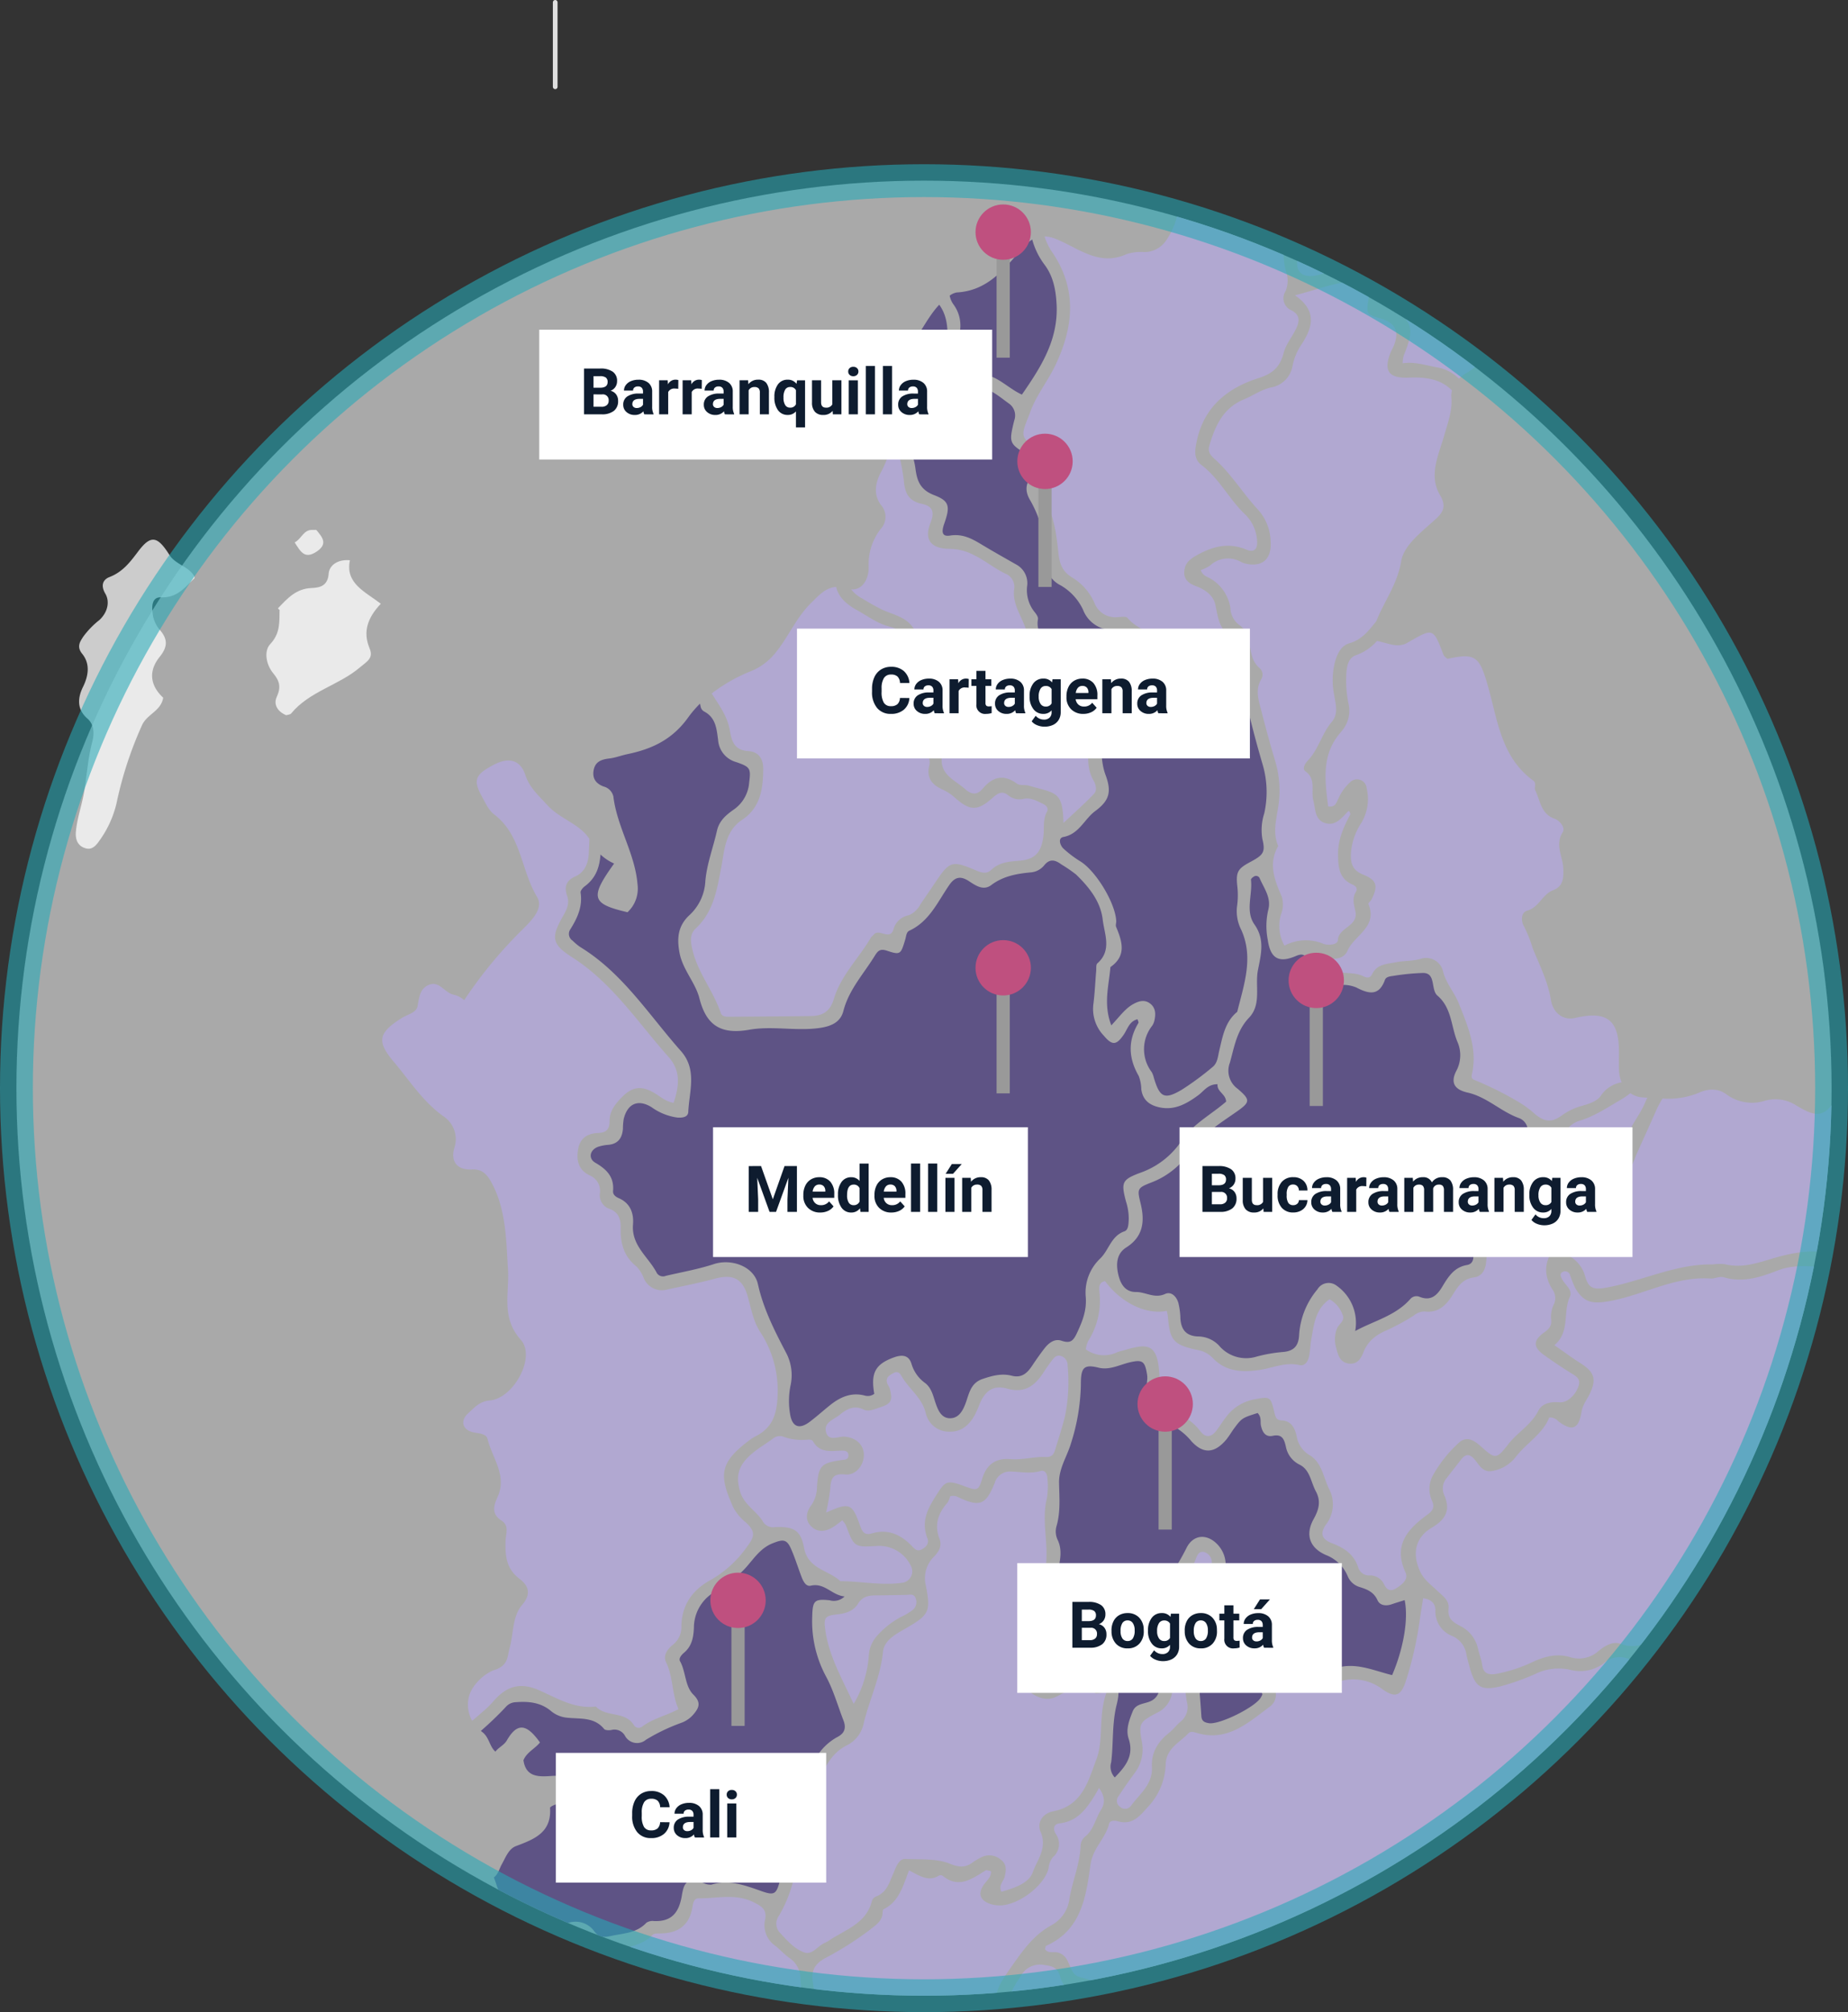 <svg xmlns="http://www.w3.org/2000/svg" xmlns:xlink="http://www.w3.org/1999/xlink" width="393.817" height="428.817" viewBox="0 0 393.817 428.817">
  <rect x="0" y="0" width="393.817" height="428.817" fill="#333333" stroke="none"/>
  <defs>
    <clipPath id="clip-path">
      <circle id="Elipse_3970" data-name="Elipse 3970" cx="193.409" cy="193.409" r="193.409" fill="#fff" stroke="#26aab7" stroke-miterlimit="10" stroke-width="7" opacity="0.58"/>
    </clipPath>
  </defs>
  <g id="Grupo_58802" data-name="Grupo 58802" transform="translate(3959.506 8241.416)">
    <line id="Línea_1539" data-name="Línea 1539" y2="18" transform="translate(-3841.188 -8240.916)" fill="none" stroke="#e0e0e0" stroke-linecap="round" stroke-width="1"/>
    <g id="Grupo_58737" data-name="Grupo 58737" transform="translate(-5481.969 -7422.256)">
      <g id="Grupo_58087" data-name="Grupo 58087" transform="translate(1538.611 -706.234)">
        <g id="Grupo_58086" data-name="Grupo 58086">
          <path id="Trazado_130385" data-name="Trazado 130385" d="M1559.128-697.5c-2.577-4.084-3.975-4.319-6.712-.673-1.689,2.25-3.276,4.316-6.06,5.391-1.243.481-2.007,1.622-.884,3.545,1.012,1.731.474,4.014-1.277,5.622a18.051,18.051,0,0,0-3.474,3.6c-.537.891-1.468,2.006-.187,3.58,1.675,2.057,1.423,4.536.174,7.076-1.1,2.236-1.394,4.713.96,6.751,1.482,1.282,1.445,3.313,1.02,4.929-.929,3.524-1.149,7.127-1.739,10.685-.475,2.863-1.515,5.617-1.757,8.543-.145,1.748.505,3.075,2.162,3.5,1.279.329,2.1-.552,2.882-1.688a22.381,22.381,0,0,0,3.6-7.841,80.666,80.666,0,0,1,5.484-16.8c1.108-2.328,4.015-2.95,4.482-5.793-2.816-2.607-3.169-5.694-.755-8.694,1.7-2.109,1.8-3.736.01-5.786a6.542,6.542,0,0,1-1.394-2.809c-.293-1.6-.547-4.188,1.682-4.1,3.5.139,5.086-2.149,7.121-4.065v-.356C1563.262-695.079,1560.437-695.417,1559.128-697.5Z" transform="translate(-1539.173 702.835)" fill="#ccc"/>
          <path id="Trazado_130386" data-name="Trazado 130386" d="M1605.982-686.9c-3.342-2.576-7.633-4.343-6.58-9.273-2.9-.25-4.424,1.329-4.524,2.8-.187,2.739-1.942,3.052-3.715,3.127-3.266.139-5.134,2.253-7.111,4.333l.355.355c-.051,2.57.168,4.957-1.988,7.253-1.412,1.5-.866,4.419.628,6.213,1.409,1.693,1.694,3.008.745,5.076-.739,1.611.246,3.154,2.038,3.872.356-.119.844-.129,1.048-.375,3.9-4.739,10.154-5.978,14.687-9.846,1.45-1.237,2.911-1.918,2.035-4.005C1602.124-680.89,1603.115-683.871,1605.982-686.9Z" transform="translate(-1540.977 702.642)" fill="#ccc"/>
          <path id="Trazado_130387" data-name="Trazado 130387" d="M1592.521-698.267c2.559-1.682,1.25-3.114-.02-4.655h-.711c-2.044-.125-2.377,1.89-3.9,2.664C1589.155-698.283,1590.011-696.617,1592.521-698.267Z" transform="translate(-1541.244 702.928)" fill="#ccc"/>
        </g>
      </g>
      <g id="Grupo_58098" data-name="Grupo 58098" transform="translate(1525.963 -780.66)">
        <circle id="Elipse_3963" data-name="Elipse 3963" cx="193.409" cy="193.409" r="193.409" fill="#fff" stroke="rgba(0,0,0,0)" stroke-width="1" opacity="0.58"/>
        <g id="Grupo_58097" data-name="Grupo 58097" clip-path="url(#clip-path)">
          <g id="Grupo_58090" data-name="Grupo 58090" transform="translate(-38.565 -51.2)">
            <g id="Grupo_58088" data-name="Grupo 58088" transform="translate(66.64)">
              <path id="Trazado_130388" data-name="Trazado 130388" d="M1873.832-663.229c-3.028-1.022-3.107-3.854-4.194-6.059-.309-.625.341-1.536-.451-2.112-6.932-5.042-7.612-13.109-9.73-20.42-1.759-6.077-2.636-6.82-8.55-5.513-.284-.283-.7-.516-.831-.858-2.236-5.828-2.187-5.758-7.691-2.577-2.135,1.234-4.317,0-6.488-.387a10.719,10.719,0,0,1-4.443,3.028c-1.5.5-1.91,1.967-2.052,3.448a24.4,24.4,0,0,0,.4,6.769,6.645,6.645,0,0,1-1.421,5.958c-.093.106-.176.222-.269.329-4.1,4.738-3.3,10.215-2.627,15.735,1.64.251,1.792-.967,2.217-1.738a10.211,10.211,0,0,1,2.466-3.417,2.061,2.061,0,0,1,3.526,1.28,9.852,9.852,0,0,1-1.131,7.376,13.545,13.545,0,0,0-2.212,6.354c-.1,2.117.181,3.713,2.6,4.676,2.969,1.182,3.2,2.439,1.8,5.266-.182.369-.766.8-.682,1,2.051,4.913-3.024,6.633-4.464,9.964-.627,1.448-2.082,1.792-3.608,1.7-.657-.04-1.5-.307-1.572.788-.053.842.547,1.281,1.233,1.519a11.484,11.484,0,0,0,2.454.628c1.68.187,3.4.043,4.986.842.705.357,1.379.326,1.761-.486,1.027-2.177,3.138-2.155,5.056-2.544,1.791-.363,3.618-.2,5.434-.771a3.682,3.682,0,0,1,4.621,2.714c.642,2.561,2.426,4.474,3.331,6.748,1.9,4.77,4.037,9.67,2.852,15.052-.218,1,.039,1.183.8,1.461a71.829,71.829,0,0,1,9.266,4.659,21.327,21.327,0,0,1,3.387,2.523c2.049,1.684,3.571,1.782,5.639.288a13.244,13.244,0,0,1,4.17-2.028c1.514-.432,3.218-.919,4.109-2.089a6.634,6.634,0,0,1,4.507-2.973,7.312,7.312,0,0,1-.561-2.66c-.037-1.274-.006-2.551-.006-3.826,0-6.822-2.584-8.818-9.353-7.228-2.594.61-4.721-1.154-5.146-3.819-.619-3.879-2.411-7.422-3.88-11.02a28.411,28.411,0,0,0-1.915-4.788c-.475-.753-.758-2.825.76-3.25,2.528-.71,3.2-3.486,5.5-4.347,2.192-.82,2.243-2.667,2.164-4.661-.1-2.546-1.826-4.992-.121-7.708C1876.111-661.418,1874.732-662.925,1873.832-663.229Z" transform="translate(-1574.029 850.453)" fill="#b1a8d1" stroke="rgba(0,0,0,0)" stroke-width="1"/>
              <path id="Trazado_130389" data-name="Trazado 130389" d="M1870.818-376.193c2.188-1.033,3.826.061,5.274,1.541a4.163,4.163,0,0,0,3.129.99,20.636,20.636,0,0,0,7.088-1.141c2.448-.758,4.875-1.27,7.495-.472a16.747,16.747,0,0,0,4.641.36c6.781.064,13.532-.166,20.159-1.881.993-.258,1.532-.6,1.559-1.587.035-1.274.021-2.55.016-3.825q-.112-31.453-.228-62.905c-.018-4.959-.016-9.919-.1-14.877-.05-2.9-.862-3.441-3.6-2.589a6.088,6.088,0,0,0-1.927.873c-4.488,3.48-9.926,5.459-14.313,9.105a14.273,14.273,0,0,1-2.921,1.688c-5.053,2.462-10.724,3.665-15.024,7.677a5.021,5.021,0,0,1-5.211.921,5,5,0,0,0-5.127.928,8.341,8.341,0,0,1-7.276,1.428,11.29,11.29,0,0,0-7.408.919,52.135,52.135,0,0,1-7.175,2.57c-4.395,1.117-5.639.254-6.827-4.2-.219-.819-.462-1.632-.63-2.462a5.144,5.144,0,0,0-2.9-3.961,5.6,5.6,0,0,1-3.718-5.592c-.007-1.369-.912-2.3-2.617-2.508-.222,1.4-.454,2.773-.656,4.152a77.934,77.934,0,0,1-3.075,13.656c-1.059,3.139-2.326,3.42-4.922,1.6a10.325,10.325,0,0,0-9.5-1.593c-2.737.873-3.864.375-5.076-2.218-.776-1.664-1.309-3.439-2.032-5.129-.933-2.187-5.455-3.139-7.28-1.58a1.4,1.4,0,0,0-.483,1.861c1.48,2.721.016,5.892,1.441,8.692a3.137,3.137,0,0,1-1.267,3.784c-4.512,3.355-8.834,7.352-15.223,5.525-.708-.2-1.443-.507-1.98.059-1.885,1.985-4.727,3.215-4.816,6.609a13.882,13.882,0,0,1-3.841,9.119c-1.814,2.039-3.343,3.85-6.361,2.994-.714-.2-1.68-.187-1.854.536-.754,3.131-3.463,5.148-3.958,8.664-.95,6.762-1.887,13.969-9.439,17.33-.16.072-.176.468-.262.718.7,1.009,1.815.49,2.724.725,2.372.612,2.26,3.056,3.459,4.487,1.245,1.485,4.23.474,4.963,3.212.8,3,1.234,5.876-1.078,8.392a8.925,8.925,0,0,0-2.143,5.408c-.8,7.5,1.473,14.565,3.065,21.725a2.1,2.1,0,0,0,.625,1.091c3.788,3.172,6.384,8.008,12.418,7.964,2.889-.022,5.568,1.28,6.128,4.784a1.891,1.891,0,0,0,2.062,1.717,4.156,4.156,0,0,1,3,1.4c1.3,1.381,2.824,1.082,4.341.607,4.107-1.284,8.073-3.18,12.454-2.3,0-4.749.08-8.981-.02-13.209-.13-5.521-.511-11.037-.574-16.557-.043-3.671.607-3.95,4.309-3.243,3.723.713,7.34,2.265,11.269,1.539a35.873,35.873,0,0,1,6.752-.512,9.831,9.831,0,0,0,7.878-3.465,14.586,14.586,0,0,0,2.949-5.041c.941-2.846,4.18-4.124,5.523-2.159,1.836,2.688,3.045,2.582,4.919.315a4.854,4.854,0,0,1,2.239-1.159c3.474-1.118,5.951-4.852,10.221-3.912.192.042.524-.241.693-.451,2.184-2.717,4.823-3.529,8.264-1.347C1868.966-372.952,1868.538-375.116,1870.818-376.193Z" transform="translate(-1561.473 808.503)" fill="#b1a8d1" stroke="rgba(0,0,0,0)" stroke-width="1"/>
              <path id="Trazado_130390" data-name="Trazado 130390" d="M1805.784-701.935c.871,3.426,1.8,6.841,2.815,10.228a22.092,22.092,0,0,1,.843,9.226c-.382,3.035-1.434,6.089-.126,9.156-2.165,3.788-.765,7.268.775,10.825a5.873,5.873,0,0,1-.179,3.766,8.526,8.526,0,0,0,.747,6.639,9.7,9.7,0,0,1,8.4-.345,3.925,3.925,0,0,0,1.678.1c.579-.053,1.272-.368,1.3-.923.125-2.746,4.375-2.9,3.741-6.118-.265-1.349-.781-2.74.077-4.129.476-.77.01-1.289-.743-1.62-2.872-1.263-3.009-3.807-3.039-6.436-.037-3.217,1.294-6.018,2.629-8.526-.173-.759-.331-.8-.614-.5-1.277,1.33-2.552,2.981-4.631,2.416-2.392-.649-2.179-3.038-2.66-4.9-.53-2.061.659-4.527-1.706-6.2-.7-.5-.055-1.633.537-2.254,2.289-2.4,2.99-5.771,5.13-8.28,1.455-1.7.782-3.809.488-5.726a15.847,15.847,0,0,1,.205-7.15c.511-1.682,1.293-3.353,3.036-3.847,2.539-.722,4.037-2.565,5.519-4.435.068-.086.141-.166.209-.251,1.676-4.253,4.494-7.881,5.3-12.762.573-3.486,4.406-6.319,7.322-8.983,1.609-1.471,2.4-2.73.958-5.163-2.476-4.181-.274-8.578.888-12.65.771-2.706,1.767-5.275,1.542-8.117a4.822,4.822,0,0,1,.12-1.534c-2.485-2.505-5.77-2.862-9.148-2.72-4.236.179-5.468-1.32-3.975-5.231.2-.527.508-1.013.721-1.537,1.273-3.127.317-4.984-3.028-5.908-2.683-.742-2.835-.983-2.393-3.793.556-3.53-.152-4.371-3.608-4.043-3.96.376-7.646,1.845-12.01,2.973,4.939,3.42,3.68,7.088,1.16,10.8a12.643,12.643,0,0,0-1.707,4.323,5.576,5.576,0,0,1-4.542,4.5c-2.119.472-3.856,1.749-5.808,2.556-4.414,1.827-6.1,5.6-7.347,9.8-.41,1.387.231,2.1,1.113,2.9,3.6,3.232,6.086,7.415,9.362,10.932a10.524,10.524,0,0,1,2.574,6.618c.272,3.816-1.837,5.621-5.474,4.715a3.69,3.69,0,0,1-.794-.3,5.594,5.594,0,0,0-6.678.779,8.813,8.813,0,0,1-1.945.927c.414,1.347,1.681,1.467,2.507,2.091a8.843,8.843,0,0,1,3.8,5.918,4.735,4.735,0,0,0,2.112,3.846,5.189,5.189,0,0,1,1.921,3.675c.356,1.943.512,3.9,2.175,5.349a1.859,1.859,0,0,1,.394,2.355C1804.3-706.548,1805.2-704.232,1805.784-701.935Z" transform="translate(-1568.504 866.327)" fill="#b1a8d1" stroke="rgba(0,0,0,0)" stroke-width="1"/>
              <path id="Trazado_130391" data-name="Trazado 130391" d="M1771.522-413.473a1.541,1.541,0,0,0,.293,2.259,1.539,1.539,0,0,0,2.283-.114c1.863-2.575,4.727-4.632,4.529-8.334-.168-3.108,1.266-5.4,3.623-7.278.881-.7,1.571-1.634,2.428-2.368a3.979,3.979,0,0,0,1.421-4.148c-.281-1.381-.36-2.8-.527-4.207a10.8,10.8,0,0,1,2.3-8.671c2.7-3.325,4.672-7.148,3.533-11.7,0-1.749.058-3.448-.021-5.138a2.278,2.278,0,0,0-1.556-2.3c-1.329-.347-1.6.856-1.965,1.728a15.622,15.622,0,0,1-2.567,4.371c-2.277,2.572-2.981,5.4-1.472,8.6a5.166,5.166,0,0,1,.4,3.711,33.847,33.847,0,0,0-1.248,10.436,5.637,5.637,0,0,1-3.359,5.435c-3.581,1.907-3.854,2.188-3.152,6.059a8.353,8.353,0,0,1-1.56,6.791C1773.739-416.751,1772.6-415.133,1771.522-413.473Z" transform="translate(-1564.719 808.956)" fill="#b1a8d1" stroke="rgba(0,0,0,0)" stroke-width="1"/>
              <path id="Trazado_130392" data-name="Trazado 130392" d="M1692.317-420.506c-1.723,3.858-1.63,8.356-4.363,11.825a2.7,2.7,0,0,0-.334,1.635,28.1,28.1,0,0,1-3.862,15.418,2.821,2.821,0,0,0,.159,3.55c1.535,1.661,3.1,3.478,5.221,4.252,1.763.644,2.878-1.418,4.4-2.03a6.557,6.557,0,0,0,1.1-.637c3.466-2.259,7.8-3.579,8.954-8.342a1.542,1.542,0,0,1,.862-.9c2.285-.857,2.823-2.946,3.669-4.881.556-1.267,1.136-3.189,2.563-3.125,3.159.142,6.579-.139,9.406.98,2.047.809,3.287.946,4.917-.215a12.743,12.743,0,0,1,2.2-1.268,3.731,3.731,0,0,1,3.959.758c1.16.907,1.021,2.162.71,3.493-.234,1-1.358,1.834-.721,3.243,2.76-.777,5.865-1.822,6.681-4.118.928-2.61,3.17-5.205,1.7-8.606-.877-2.036.414-3.991,2.745-4.442,6.154-1.191,7.405-6.488,9.125-11.037,1.639-4.334.338-9.246,2.187-14.37-1.389.152-2.066.45-2.452.232-2.876-1.622-5.3-.846-8.056.663-2.453,1.345-4.968.081-6.918-1.818-2.109-2.055-1.06-4.162.112-6.172,1.155-1.98,2.519-4.108,2.16-6.316-.65-4,.537-7.574,1.682-11.185,1.747-5.513-.645-11.164.744-16.687a16.4,16.4,0,0,0,.108-4.227c-.018-.931-.476-1.877-1.49-1.578-2.122.628-4.188.158-6.285.112a3.372,3.372,0,0,0-3.471,2.474c-1.916,4.7-3.165,5.091-7.7,3.024a2.218,2.218,0,0,0-1.777-.233,4.55,4.55,0,0,1-.594,1.4c-2.009,2.28-2.824,4.7-1.66,7.728.526,1.367-.078,2.643-1.233,3.781a6.441,6.441,0,0,0-1.686,6.145c1.073,5.565.683,6.223-4.27,9.09-2.081,1.2-4.629,2.523-4.872,5-.521,5.3-2.83,10.027-4.072,15.076a6.756,6.756,0,0,1-3.645,4.869C1695.123-426.4,1693.69-423.583,1692.317-420.506Z" transform="translate(-1549.344 812.614)" fill="#b1a8d1" stroke="rgba(0,0,0,0)" stroke-width="1"/>
              <path id="Trazado_130393" data-name="Trazado 130393" d="M1737.132-375.32a7.431,7.431,0,0,0,3.811-5.75c.663-3.742,2.215-7.3,2.362-11.181a2.716,2.716,0,0,1,.871-1.852c1.934-1.483,2.268-3.868,3.458-5.759.858-1.362.95-2.773-.407-4.7-.4.714-.586,1.081-.8,1.429-1.815,2.927-3.717,5.689-7.6,6.124-1.257.14-1.46,1.145-.827,2.221a3.7,3.7,0,0,1-.606,5,4.293,4.293,0,0,0-.9,2.318c-.93,3.887-6.828,8.206-10.8,7.935a6.213,6.213,0,0,1-2.049-.46c-1.772-.78-2.154-2.051-1.106-3.732.616-.989,1.76-1.716,1.669-3.09-.573-.1-.922-.282-1.1-.177-2.909,1.754-5.734,4.01-9.223,1.135a.865.865,0,0,0-.794-.006c-2.189,1.345-4.04.064-6.341-1.121-1.266,3.227-2.1,6.659-5.421,8.269-.164.08-.2.518-.217.795-.1,1.808-1.487,2.6-2.7,3.585a68.96,68.96,0,0,1-9.672,6.122c-2.147,1.22-2.948,2.759-2.469,5.186a21.5,21.5,0,0,0,.791,3.71c1.474,3.824,2.906,7.664,4.34,11.5a11.093,11.093,0,0,1,.762,2.405c.272,2.169-.524,2.92-2.666,3.473-3.34.861-5.348-.764-6.757-3.381-1.324.346-1.608,1.407-2.235,2.121-1.642,1.867-3.838,2.236-6.132,2.4-1.232.086-2.236-1.579-3.54-.561-1.208.942-.964,2.6-1.636,3.835a12.4,12.4,0,0,0-.768,1.975c-2.295,6.788-2.292,6.788-9.152,5.775-2.83-.418-3.749.492-2.876,3.235.568,1.783,1.344,3.448.433,5.294-.694,1.409.218,1.691,1.275,1.957,4.595,1.155,4.965,1.561,5.594,5.979.486,3.412.463,3.553,4.035,4.138,2.05.336,3.554.935,3.811,3.185.248,2.172,1.564,1.982,3.066,1.466,1.346-.462,2.867-1.164,4.042-.092,2.011,1.834,3.483.913,4.419-.843,2.825-5.3,7.76-8.97,10.67-14.175.574-1.027,1.356-2.054,2.568-1.966,2.7.193,3.732-1.659,4.724-3.544a25.951,25.951,0,0,1,7.027-8.41c2.059-1.617,3.294-3.43,3.007-6.1a4.425,4.425,0,0,1,2.97-5.008,11.337,11.337,0,0,0,5.912-6.366c.661-1.608,1.448-3.085,3.182-3.772a3.064,3.064,0,0,0,2.065-3.347c-.245-2.915,1.164-5.183,2.727-7.391C1730.531-369.231,1732.968-373.076,1737.132-375.32Z" transform="translate(-1544.602 798.297)" fill="#b1a8d1" stroke="rgba(0,0,0,0)" stroke-width="1"/>
              <path id="Trazado_130394" data-name="Trazado 130394" d="M1707.06-445.93a18.1,18.1,0,0,1,5-3.848,12.466,12.466,0,0,0,2.5-1.525,2.155,2.155,0,0,0,.535-2.341c-.332-1.133-1.3-.786-2.1-.776-1.968.025-3.936.087-5.9.092-1.71,0-3.233.023-4.336,1.836-.884,1.456-2.539,2.032-4.35,2.215-2.727.275-2.958.732-2.562,3.476.8,5.522,3.571,10.25,6.028,15.606a23.553,23.553,0,0,0,3.216-10.227A6.981,6.981,0,0,1,1707.06-445.93Z" transform="translate(-1551.525 807.022)" fill="#b1a8d1" stroke="rgba(0,0,0,0)" stroke-width="1"/>
              <path id="Trazado_130395" data-name="Trazado 130395" d="M1951.516-348.917c1.658-.715,3.468-1.2,5.279-3.14-2.481-.334-3.818.883-5.3,1.537-1.31.578-2.715,1.489-4.03.838-3.337-1.652-7.061-1.86-10.485-3.146-4.067-1.527-8.075-3.191-12.586-1.093a10.952,10.952,0,0,1-5.858.631,27.32,27.32,0,0,0-7.616.123,13.152,13.152,0,0,1-5.063-.287,15.443,15.443,0,0,0-7.932.385c-4.755,1.324-9.627,2.516-13.748-1.516-1.077,1.06-.489,2.074-.548,3.011-.171,2.652-1.24,3.514-3.841,2.985a8.971,8.971,0,0,1-1.946-.789c-.655-.309-1.419-.713-1.962-.1a8.915,8.915,0,0,1-7.619,2.886c-.758-.039-1.186.7-1.607,1.263a4.134,4.134,0,0,1-2.778,1.776,7.535,7.535,0,0,0-4.577,2.77c-1.721,1.891-3.565,1.748-5.6.047-.622-.519-.738-1.6-1.8-1.629-.583.268-.625.848-.808,1.359-2.183,6.078-8.224,10.156-14.042,9.436a13.09,13.09,0,0,0-3.788.262,23.263,23.263,0,0,1-11.713-.579c-2.632-.917-3.364-.314-3.272,2.427.129,3.818.4,7.631.534,11.449.257,7.065-.075,14.155.978,21.186.184,1.23-.063,2.464,1.019,3.524,3.049,2.991,5.548,6.359,6.422,10.679a2.929,2.929,0,0,0,1.137,1.728,81.6,81.6,0,0,1,8.109,8.085c3.014,3.2,6.263,5.916,10.91,2.639a5.663,5.663,0,0,1,1.3-.463c-.036-.707-.055-1.4-.111-2.086a10.564,10.564,0,0,1,3.257-7.971c1.911-1.87,5.738-2.128,8.759-1.288,5.865,1.631,9.727,6.418,14.514,9.757.922,4.7,4.765,7.265,7.692,10.5a1.415,1.415,0,0,1,.2.375c.8,1.762,2.1,2.262,4.072,2.28,1.912.017,3.51-.064,5.084-1.321a10.2,10.2,0,0,1,3.486-1.48,13.791,13.791,0,0,0,9.661-9.28c.535-1.579,1.209-2.512,3.04-1.939,1.158.362,1.966-.028,2.976-.885,2.353-2,2.59-3.887,1.173-6.594-1.43-2.732-1.053-4.254,1.438-5.81,2.005-1.253,2.842-2.675,2.326-4.867-1-4.233.774-7.725,2.786-11.2,1.047-1.811,2.358-2.738,4.521-2.092a5.893,5.893,0,0,0,6.176-1.769c1.713-1.683,3.632-3.161,5.3-4.886a5.715,5.715,0,0,1,4.5-1.693,60.291,60.291,0,0,0,12.586-1.193c6.765-1.619,13.608-2.891,20.085-5.886a26.57,26.57,0,0,0,7.494-5.615c-2.451-.4-4.836-.161-7.148-.47-1.867-.249-3.564-.537-5.339.389a4.341,4.341,0,0,1-5.44-.938,4.619,4.619,0,0,0-4.583-1.269c-4.158.733-5.859-.553-6.327-4.687-.338-2.981-1.41-4.92-4.419-6-2.625-.94-3.029-2.782-1.395-5.019A15.724,15.724,0,0,1,1951.516-348.917Z" transform="translate(-1572.953 789.617)" fill="#b1a8d1" stroke="rgba(0,0,0,0)" stroke-width="1"/>
              <path id="Trazado_130396" data-name="Trazado 130396" d="M1992.131-309.965c-2.031-.811-3.6.219-5.073,1.247a9.407,9.407,0,0,1-6.325,2.01,5.486,5.486,0,0,0-2.457.517,42.838,42.838,0,0,1-16.927,3.325c-2.4,0-4.623,1.419-7.112.776-.731-.189-1.242.514-1.767,1-1.669,1.531-3.4,2.993-5.047,4.546-2.274,2.146-4.742,3.584-8.029,2.687a1.739,1.739,0,0,0-2.217.748c-1.416,2.721-3.349,5.207-2.516,8.7.758,3.188.456,6.257-3.1,7.926-1.3.608-1.426,1.631-.784,2.829a10.224,10.224,0,0,1,.558,1.145c1.893,4.912-.175,8.976-5.328,10.013a4.308,4.308,0,0,0-3.213,2.273c-2.656,4.367-6.142,7.709-11.407,8.863-1.518.333-3.641.759-3.448,3.034.115,1.364.971,2.65,1.326,4.014a2.532,2.532,0,0,0,3.052,2.183c1.352-.124,2,.744,2.33,1.988a13.389,13.389,0,0,0,2.222,4.541c1.212,1.659,2.279,3.108,4.752,2.667,1.927-.343,3.267,1.016,3.976,2.62,1.4,3.166,3.9,4.1,7.108,4.361,2.052.165,4.268.381,5.845,2.113.181.2.555.475.7.41,4.492-1.993,7.277,2.782,11.373,2.849a5.832,5.832,0,0,1,5.534,4.56c.142.533.23,1.451.511,1.521,3.265.815,3.067,3.58,3.587,6a10.824,10.824,0,0,0,1.13,2.736c1.445,2.7,1.948,2.933,5.083,2.136,1.777-.452,3.533-1.013,5.261-1.63,4.363-1.556,4.583-1.489,6.326,2.644.491,1.164.771,2.433,1.916,3.225,1.214.839,2.314,1.555,3.753.255a9.4,9.4,0,0,1,2.929-1.672,4.4,4.4,0,0,1,5.215,2.452c.5,1.458-.526,1.964-1.584,2.532-2.843,1.526-2.9,2.016-2.285,4.863a21.211,21.211,0,0,1-.027,10.071,5.5,5.5,0,0,0,.7,4.836c.639.934,1.385,1.794,2.045,2.714.812,1.129,1.039,2.979,2.523,3.244,1.7.3,1.866-1.821,2.908-2.691a4.943,4.943,0,0,1,5.118-1.112,7.233,7.233,0,0,0,4.523.6,3.083,3.083,0,0,1,3.89,1.73c.941,1.864,2.372,2.044,4.284,1.538,3.211-.85,3.9-.649,4.7,2.335.769,2.873,2.414,3.6,5.1,4.049q.773.129,1.546.27c.083-2.336.117-4.678.057-7.031a2.279,2.279,0,0,0-.867-2.13c-3.246-2.2-4.809-5.922-7.64-8.514-2.146-1.965-2.483-4.4-.82-6.755a4.316,4.316,0,0,0-.149-5.468c-2.109-2.419-3.8-5.2-6.234-7.362-1.057-.941-2.535-2.209-3.4-1.942-3.525,1.1-4.022-1.849-5.6-3.512-1.879-1.979-3.959-3.972-3.732-6.827.677-8.5.145-17.011.4-25.512.031-1.054-.06-2.389,1.242-2.97,3.437-1.533,7.039-2.708,9.844-5.463.5-.5,1.966-.265,2.892-.016s1.934.6,2.527-.087c2.681-3.1,6.453-2.292,10.13-3,.606,5.128,6.319,3.005,8.419,6.344,2.132-1.109,3.482-2.769,5.648-3.41-.989-2.116-2.191-3.808-1.615-5.846,1.1-3.911-1.08-6.861-2.3-10.3-1.357-3.826-3.677-3.568-6.2-3.236-5.34.7-10.585.951-15.737-.927a3.527,3.527,0,0,0-4.678,1.706v-.851a4.035,4.035,0,0,1-1.3-3.4c-.083-6.661.055-13.348-.52-19.97a9.5,9.5,0,0,1-.028-1.285,4.569,4.569,0,0,0-3.01-.961c-2.764.352-4.542-1.015-6.017-3.145a8.851,8.851,0,0,0-6.035-4.22c-2.9-.492-3.472-3.577-1.542-6.435C1989.972-307.274,1991.763-307.99,1992.131-309.965Z" transform="translate(-1588.627 781.811)" fill="#b1a8d1" stroke="rgba(0,0,0,0)" stroke-width="1"/>
              <path id="Trazado_130397" data-name="Trazado 130397" d="M2063.994-537.631a12.09,12.09,0,0,1-7.2-.719c-5-2.32-9.4-.779-13.625,1.463a11.174,11.174,0,0,1-7.91,1.31c-.451.33-.912.652-1.394.956a10.159,10.159,0,0,1-7.233,1.876,10.485,10.485,0,0,0-7.65,1.815,21.858,21.858,0,0,1-5.172,2.7,3.633,3.633,0,0,0-2.524,2.622c-.313,1.074-1.051,2.037-1.291,3.119-1.632,7.37-7.511,10.391-13.736,11.6-7.056,1.37-12.171,5.8-18.1,8.945-1.234.655-1.542,1.991-1.888,3.208a8.628,8.628,0,0,1-5.062,5.809c-4.965,2.33-7.831,7.157-11.716,10.784-1.193,1.115-.9,2.911-.9,4.47.012,8.928-.025,17.855.039,26.782.132,18.56.323,37.12.474,55.681.041,5,1.1,6.4,6.073,7.182,1.836.288,3.683.429,5.257,1.468,1.806,1.192,3.468.79,5.156-.186a9.941,9.941,0,0,1,8.5-1.176c2.781.887,7.648-2.855,8.367-6.241.694-3.268,1.782-5.927,4.6-8.23,1.457-1.192,3.459-3.642,2.376-6.59a5.169,5.169,0,0,1,.375-3.739c.505-1.155,1.467-2.122,2.6-1.759,3.546,1.14,6.618-.958,9.9-.96.707-1.469-.936-2.908.288-4.153a6.238,6.238,0,0,1,4.276-1.537c4.313-.347,8.241-1.556,11.305-4.892,1.5-1.628,3.645-2.118,5.718-2.608a2.318,2.318,0,0,1,2.682.826c.939,1.706,2.459,1.36,3.937,1.706,2.456.576,4.47,1.012,6.288-1.454.824-1.116,2.667-.8,4.059-.662,6.35.626,12.264-1.957,18.463-2.426,1.8-.136,2.554-1.6,3.259-3.024,1.311-2.651,3.176-4.324,6.4-3.685a3.1,3.1,0,0,0,3.065-1.074c3.2-3.662,7.371-3.851,11.694-3.159a4.431,4.431,0,0,0,3.161-.588c2.986-1.673,6.079-1.669,8.766.477a5.117,5.117,0,0,0,5.746.923c-.773-5.138-3.352-9.792-4.149-14.969-1.113-7.227-3.83-14.13-1.014-21.778a16,16,0,0,0-.519-11.434,5.413,5.413,0,0,1,.206-3.832c.281-.714,1.328-1.4.927-2.051-3.693-5.983,1.706-8.018,4.724-11.077,2.936-2.976,3.726-6.621,3.4-10.631a7.229,7.229,0,0,1,2.892-6.9c5.03-4.122,6.407-11.673,3.966-16.506-1.189-2.354-2.339-3.633-5.177-2.575-2.118.79-3.491-1.069-5.091-2.061-5.359-3.325-4.873-2.221-9.428.262-4.444,2.423-9.2,4.932-14.817,3.642a5.443,5.443,0,0,0-5.16,1.095,9.915,9.915,0,0,1-10.1,1.735C2069.269-538.849,2066.545-538.084,2063.994-537.631Z" transform="translate(-1597.477 823.139)" fill="#b1a8d1" stroke="rgba(0,0,0,0)" stroke-width="1"/>
              <path id="Trazado_130398" data-name="Trazado 130398" d="M1773.169-560.925c-2.058,1.3-2.191,3.5-1.743,5.589.426,1.981,1.365,3.926,3.807,3.91,2.07-.015,3.941,1.458,6.19.422,1.336-.616,2.439.536,2.835,1.863a15.028,15.028,0,0,1,.444,3.348c.145,2.312,1.167,3.689,3.625,3.838a6.246,6.246,0,0,1,4.578,1.913,7.549,7.549,0,0,0,8.07,2.372,31.5,31.5,0,0,1,5.417-.959c2.439-.158,3.518-1.263,3.612-3.7a16.706,16.706,0,0,1,3.9-9.661,2.772,2.772,0,0,1,4.067-.8,9.664,9.664,0,0,1,3.982,9.68c3.987-2.188,8.632-3.239,11.786-6.871a1.733,1.733,0,0,1,1.975-.405c2.431.971,3.735-.408,4.824-2.219,1.259-2.094,2.526-4.115,5.235-4.574,1.251-.211,1.444-1.277,1.351-2.3-.1-1.117-.387-2.22-.595-3.327-.55-2.916-1.265-5.813-1.593-8.754-.217-1.946,1.269-3.139,3.53-3.374,2.011-.209,3.045.637,3.354,2.824.118.837,0,1.716.186,2.533.239,1.082,1.364,1.462,1.864.7,1.92-2.925,5.5-5.142,4.143-9.589a8.073,8.073,0,0,1,.293-5.826,2.875,2.875,0,0,0-1.548-4.236c-3.831-1.4-6.76-4.477-10.856-5.4-2.849-.64-3.671-2.148-2.406-4.613a7.067,7.067,0,0,0,.278-6.115c-1.413-3.3-1.2-7.291-4.291-9.933-1.485-1.268-.257-4.859-3.084-4.828a47.98,47.98,0,0,0-6.287.614c-.711.1-1.573.172-1.828.873-1.281,3.527-3.494,2.953-6.08,1.614a7.023,7.023,0,0,0-2.89-.556c-3.568-.134-6.323-1.381-7.471-5.062-.406-1.3-1.018-1.749-2.5-1.109-3.672,1.583-5.45.541-6.022-3.42a15.263,15.263,0,0,1,.087-6.328c.727-2.62-.859-4.618-1.806-6.785a.828.828,0,0,0-1.034-.486c-.341.122-.856.549-.828.785.375,3.182-1.262,6.666.748,9.528,2.281,3.247,1.386,6.381.735,9.744-.656,3.385.823,7.272-1.909,10.141-2.621,2.754-3.112,6.187-4.071,9.579a4.74,4.74,0,0,0,1.656,5.544c2.783,2.383,2.713,2.84-.277,4.931-3.594,2.512-7.378,4.875-9.927,8.515a17.2,17.2,0,0,1-8.118,6.5c-3.162,1.224-3.1,1.393-2.326,4.619C1777.137-566.463,1776.776-563.21,1773.169-560.925Z" transform="translate(-1564.729 839.473)" fill="#5e5385" stroke="rgba(0,0,0,0)" stroke-width="1" style="isolation: isolate"/>
              <path id="Trazado_130399" data-name="Trazado 130399" d="M1763.123-529.4a6.575,6.575,0,0,0,6.742.6,10,10,0,0,1,1.225-.345c5.167-1.551,7.52-1.815,7.747,5.883.117,3.952,1.4,6.453,4.832,8.089a10.894,10.894,0,0,1,3.874,3.243c1.187,1.518,2.395,1.225,3.456-.192.678-.907,1.262-1.886,1.963-2.773a9.692,9.692,0,0,1,5.93-3.807c3.535-.67,3.621-.726,4.446,2.868.22.961.455,1.532,1.526,1.588,2.114.111,2.807,1.648,3.211,3.393a5.7,5.7,0,0,0,2.747,4.008c2.609,1.561,2.94,4.707,4.156,7.217a7.017,7.017,0,0,1-.678,7.579c-1.308,1.913-.9,3.146,1.314,3.988,2.677,1.021,4.714,2.4,5.6,5.245a2.376,2.376,0,0,0,2.3,1.6,3.305,3.305,0,0,1,3.136,1.808c.579,1.264,1.373,1.744,2.653.921,1.239-.795,2.635-1.888,1.958-3.355-2.7-5.842.485-9.28,4.712-12.361,1.042-.76,1.522-1.458.986-2.822a5.978,5.978,0,0,1,.066-5.364,27.1,27.1,0,0,1,5.8-7.267c1.616-1.3,3.16-.263,4.52.961,3.05,2.748,3.3,2.75,5.79-.456,1.969-2.539,4.907-4.146,6.432-7.159.805-1.592,2.65-1.966,4.473-1.8,1.606.149,3.339-1.381,4.058-3.345.616-1.682-.494-2.213-1.627-2.915-1.925-1.19-3.8-2.466-5.645-3.779-2.372-1.691-2.447-3.119,0-4.865,1.074-.766,1.636-1.44,1.468-2.714a6.108,6.108,0,0,1,.594-3.3,3.122,3.122,0,0,0-.347-3.173c-2.051-3.286-1.633-6.39.876-9.362a41.533,41.533,0,0,0,3.027-4.613c.536-.843,1.086-2.036,2.019-2.066,5.513-.182,4.721-5.36,6.6-8.327.918-1.448.581-3.647,2.474-4.688a.979.979,0,0,0,.5-.649c-.054-3.955,2.819-6.637,4.228-9.949.168-.4.346-.781.529-1.163l-.937-.062a5.232,5.232,0,0,1-2.686-.907,17.026,17.026,0,0,1-2.131,1.453c-2.918,1.692-5.674,3.579-8.981,4.507a5.8,5.8,0,0,0-2.378,1.716c-1.265,1.344-2.261,3.036-4.569,1.8-.824-.441-1.209.344-1.543.973a6.2,6.2,0,0,0-.138,4.568c1.364,5.616-2.685,8.884-5.5,12.647-.72.961-2.087.767-3.209.475-1.044-.272-2.059-.659-3.084-1a7.14,7.14,0,0,0,.5,4.057,11.548,11.548,0,0,1,.313,4.632c-.1,1.724-.85,3.2-2.6,3.431-2.313.3-3.355,1.793-4.419,3.53-1.38,2.253-3.075,4.123-6.114,3.73a3.641,3.641,0,0,0-2.314.887,48.385,48.385,0,0,1-5.58,3.048c-2.33.975-4.143,2.271-5.11,4.714-.512,1.294-1.263,2.654-3.053,2.464-1.957-.208-2.387-1.8-2.766-3.323a6.443,6.443,0,0,1,.163-4.175c.421-.984,1.822-1.66,1.166-2.961a6.05,6.05,0,0,0-2.752-3.252c-2.994,2.043-3.317,5.331-3.886,8.486-.226,1.251-.224,2.548-.509,3.783-.227.987-.852,2.022-2.029,1.753-3.077-.7-5.851.69-8.76,1.079-3.692.493-7.084.256-9.791-2.677a5.948,5.948,0,0,0-3.336-1.649c-4.985-1.1-5.722-2.029-6.138-7.067a11.465,11.465,0,0,0-.237-1.232c-4.373.885-9.72-1.7-13.147-6.328-1.405.21-1.288,1.436-1.211,2.273a16.068,16.068,0,0,1-2.414,10.506A6.58,6.58,0,0,0,1763.123-529.4Z" transform="translate(-1563.314 829.661)" fill="#b1a8d1" stroke="rgba(0,0,0,0)" stroke-width="1"/>
              <path id="Trazado_130400" data-name="Trazado 130400" d="M1644.812-281.5c.351,3.366,2.669,5.162,5.407,6.559a2.764,2.764,0,0,0,2.452-.195c2.957-1.329,5.852-2.977,9.177-.768.729.484,1.743-.21,2.02-1.054.272-.828-.453-1.192-1.214-1.333-2.62-.487-3.691-3.175-6.041-4.227-1.254-.561-1.451-2.647-1.206-4.272.5-3.341.657-6.792,3.227-9.5a18.616,18.616,0,0,1-1.722-1.641c-.894-1.127-5.033-4.653-6.212-5.016-2.49-.767-3.037-2.573-3.089-4.927-.083-3.7-.181-3.7-3.848-4.5-2.928-.635-4.16-2.451-3.013-5.172a3.7,3.7,0,0,0-.167-3.554,5.63,5.63,0,0,1-.539-3.307c.284-2.852,1.487-3.99,4.409-3.939a22.465,22.465,0,0,1,4.615.6,1.95,1.95,0,0,0,2.6-1.452c.845-2.4,1.638-4.827,2.493-7.229,1.326-3.723,2.606-4.494,6.332-3.382a4.369,4.369,0,0,0,5.449-1.965,17.813,17.813,0,0,1,1.206-1.747c1.785-2.067,3.039-2,4.722.27.5.679.827,1.49,1.324,2.174a1.662,1.662,0,0,0,2.278.432c.835-.446.443-1.208.193-1.854q-1.916-4.949-3.655-9.962a20.453,20.453,0,0,1-1.5-6.98,5.392,5.392,0,0,0-2.466-4.682c-1.036-.727-1.882-1.721-2.885-2.5a5.322,5.322,0,0,1-2.2-5.592c.458-2.183-.793-2.883-2.471-3.719-3.829-1.909-7.792-.774-11.7-.824-1.036-.013-1.179,1.078-1.318,1.9-.649,3.864-3.051,5.544-6.824,5.587-.559.007-1.329-.046-1.637.276-2.291,2.391-5.351,2.534-8.262,3.43-2.336.719-3.842.715-5.156-1.032a4.682,4.682,0,0,0-5.511-1.968c-2.278.591-4.344-.271-6.529-1.1-3.217-1.228-5.246-4.092-8.415-5.357-1.414-.565-1.713-2.487-2.2-3.982-.125-.39-.255-.745-.388-1.083-1.62,1.082-1.936,3.849-2.395,5.782-1.02,4.3-2.9,7.765-6.925,9.722-2.79,1.356-2.761,4.129-3.3,6.426-1.174,4.968-1.725,5.835-6.466,6.3a4.742,4.742,0,0,0-2.376.765c0,.107,0,.212-.011.321a5.6,5.6,0,0,0,1.592,4.216c3.136,3.628,6.417,7.176,7.765,12a3.8,3.8,0,0,0,3.755,2.883c3.315.224,6.521,1.42,9.962.06,2-.791,3.78.133,4.523,2.581a9.554,9.554,0,0,0,4.743,5.711c3.488,1.947,3.777,6.07.762,8.809-1.642,1.49-3.677,2.643-4.147,5.2,2.245.753,4.35,1.444,6.445,2.166,1.957.675,3.189-.465,4.475-1.653,3.149-2.911,4.837-2.787,6.939.8a12.141,12.141,0,0,0,3.16,3.326c3.1,2.495,3.379,3.791,1.19,7.082-1.6,2.411-.822,4.608.2,6.8a1.442,1.442,0,0,0,2.484.384c1.4-1.493,3.594-1.636,4.936-3.222.9-1.065,2.079-.847,2.944.159,1.589,1.848,3.015,3.785,2.383,6.484A16.514,16.514,0,0,0,1644.812-281.5Z" transform="translate(-1531.489 794.021)" fill="#b1a8d1" stroke="rgba(0,0,0,0)" stroke-width="1"/>
              <path id="Trazado_130401" data-name="Trazado 130401" d="M1707.312-505.113c-1.078.336-2.184.923-3.285.388-2.021-.981-3.608-.092-5.053,1.1-1.228,1.008-3.451,1.626-2.958,3.642.534,2.186,2.583.932,4.005,1.047,2.465.2,4.138,1.844,4.072,4.014s-1.789,4.279-4,4.039c-2.732-.3-3.048,1.009-3.173,3.106a45.726,45.726,0,0,1-.881,5.018c4.934-2.206,5.536-2.008,7.169,2.586.492,1.383.9,2.353,2.612,1.845,3.377-1,6.095.231,8.428,2.618.6.611,1.124,1.338,2.132.819.969-.5,1.675-1.283,1.251-2.383-1.253-3.253-.227-5.835,1.57-8.674,2.249-3.552,2.361-3.9,6.453-2.391,2.534.936,2.866.978,3.662-1.664.956-3.167,3.066-4.411,6.02-4.151,2.58.228,5.032-.573,7.546-.456,1.357.064,1.715-.682,2.012-1.667.693-2.3,1.451-4.583,2.031-6.912a36.744,36.744,0,0,0,.578-10.977,2.016,2.016,0,0,0-1.354-1.952c-1.025-.366-1.562.394-2.073,1.055-.6.782-1.16,1.6-1.7,2.434-1.844,2.833-4,4.518-7.771,3.45-2.913-.825-4.678.461-5.861,3.315a21.712,21.712,0,0,1-1.026,2.325c-1.173,2.094-2.816,3.609-5.372,3.533a5.057,5.057,0,0,1-5.045-3.869c-.795-3.425-3.674-5.258-5.227-8.046-.42-.754-.939-.973-1.7-.555s-1.566.833-1.385,1.87c.094.54.523,1.014.659,1.554C1710.28-506.555,1709.874-505.911,1707.312-505.113Z" transform="translate(-1551.571 817.815)" fill="#b1a8d1" stroke="rgba(0,0,0,0)" stroke-width="1"/>
              <path id="Trazado_130402" data-name="Trazado 130402" d="M1649.725-429.641a41.293,41.293,0,0,0-7.645,3.654,2.92,2.92,0,0,1-4.441-.811,2.551,2.551,0,0,0-2.866-1.286c-.513.112-1.359.1-1.615-.217-2.083-2.564-5.041-2.093-7.778-2.384a6.235,6.235,0,0,1-3.492-1.4c-2.21-1.875-4.785-2.122-7.551-1.913a2.945,2.945,0,0,0-2.143,1.044,70.921,70.921,0,0,1-5.284,5.071c.085.068.159.144.248.209,1.537,1.117,1.547,3.069,2.846,4.213.638-.873,1.862-1.4,2.409-2.349,2.25-3.915,4.242-3.605,7.089.39-1.042,1.33-2.8,2.051-3.519,3.783.484,3.412,2.9,3.566,5.591,3.385,1.679-.113,3.612-.323,3.787,2.112.115,1.606.606,3.61-2.084,3.857-.588.054-1.645.568-1.629.812.358,5.263-3.363,6.672-7.277,8.147-1.53.577-2.178,2.386-2.959,3.784-.595,1.063-.782,2.158-1.732,2.894.174.442.342.9.5,1.4.546,1.767,1.286,3.09,3.206,3.528a3.629,3.629,0,0,1,2.227,1.142c2.6,3.365,6.009,4.365,10.1,3.557a4.9,4.9,0,0,1,5.319,1.782c.926,1.257,1.8,1.456,3.541,1.071,2.716-.6,5.5-.578,7.6-2.823a2.353,2.353,0,0,1,1.623-.366c3.919.166,5.383-1.968,5.967-5.587.512-3.178,1.445-3.453,4.676-2.485a3.22,3.22,0,0,0,1.6.311c3.81-1.167,7.25.186,10.736,1.407,2.607.913,3.093.641,3.806-2.063a12.807,12.807,0,0,0,.565-3.345c-.081-6.84,3.414-12.648,5.364-18.9,1.129-3.62,2.979-6.735,6.455-8.605,1.518-.817,1.816-1.951,1.195-3.543-1.231-3.159-2.118-6.432-3.771-9.449a24.8,24.8,0,0,1-2.866-12.691c.08-3.354.488-3.746,3.721-3.41a3.232,3.232,0,0,0,3.17-.819c-2.745-.262-4.227-2.98-7.209-2.292-1.03.238-1.62-.973-1.98-1.923-.753-1.982-1.373-4.02-2.23-5.955-.93-2.1-1.748-2.029-3.973-1.131-3.244,1.31-4.58,4.5-7.068,6.545a22.914,22.914,0,0,1-4.339,3.336,8.845,8.845,0,0,0-5.309,8.073c-.085,2.063-.432,3.936-2.1,5.337-.564.473-1.183,1.227-.86,1.806,1.278,2.281,1.014,5.311,2.848,7.128,1.778,1.763,1.143,2.887-.049,4.289A6.172,6.172,0,0,1,1649.725-429.641Z" transform="translate(-1536.007 809.462)" fill="#5e5385" stroke="rgba(0,0,0,0)" stroke-width="1" style="isolation: isolate"/>
              <path id="Trazado_130403" data-name="Trazado 130403" d="M1605.67-244.4c.042-2.261-.22-4.157-2.676-5.191-1.806-.76-2.042-2.385-.962-3.883,2.846-3.949,3.144-9.065,6.17-12.962,1.343-1.73,1.768-3.778-.69-5.474-1.643-1.135-1.314-3-.561-4.644,1.15-2.517,3.328-3.779,5.836-4.572,1.074-.339,2.2-.509,3.268-.872,1.9-.649,3.1-1.483,2.353-4.025-.7-2.4-.865-5.058,1.129-7.225a1.675,1.675,0,0,0-.5-2.839,9.6,9.6,0,0,1-4.628-5.365c-1.514.033-1.933.869-2.536,1.413-2.292,2.065-4.748,3.036-7.715,1.386-1.39-.774-3-.782-4.5-1.182-3.179-.849-4.032-2.882-2.423-5.777a18.812,18.812,0,0,1,4.281-4.671c2.114-1.885,2.024-3.093-.429-4.548a13.222,13.222,0,0,1-5.2-6c-.7-1.5-1.288-2.518-3.076-1.6-4.147,2.117-7.988-.5-11.953-.906-2.061-.21-3.163-2.391-3.689-4.325-1.126-4.142-3.909-7.2-6.6-10.252a11.829,11.829,0,0,1-2.6-4.241,41.6,41.6,0,0,1-4.386,2c-.651-.838-2.016-1.343-2.036-2.517-.027-1.624-.565-2.121-2.183-2.179-2.091-.075-1.608,1.921-2.267,2.421-1.369,1.039-.116,2.663-1.872,3.766-3.317,2.084-4.13-1.147-6.009-1.983-2.545.5-4.385,1.752-4.671,4.359-.146,1.329-1.174,2.4-1.767,2.42-2.467.083-3.436,1.415-3.346,3.523.1,2.338-.739,4.71,1.573,6.886,3.974,3.742,2.818,9.774-2.07,12.2-1.508.749-1.634,2.589-1.169,2.886,1.361.866.749,2.188,1.058,3.152.516,1.612-.045,2.61-2.434,2.165-11.925-2.219-11.092-.431-15.408,7.8,2.652,2.84,5.253,5.861,9.053,7.409,4.122,1.678,5.86,5.322,7.634,8.95.806,1.649,1.489,3.441,3.834,2.957,4.872-1.005,8.248,1.592,10.514,5.19,2.148,3.412,5.2,4.457,8.63,4.958a16.652,16.652,0,0,1,6.8,2.6c3.867,2.493,7.9,4.233,12.755,3.487,2.367-.365,4.8-.632,5.269,3.31a7.438,7.438,0,0,0,5.365,6.338c2.344.624,2.156,2.2,2.1,3.886-.076,2.518,1.3,4.526,3.431,4.984,3.041.654,6.069,2,9.221,1.946C1605.622-240.962,1605.638-242.681,1605.67-244.4Z" transform="translate(-1520.986 787.86)" fill="#b1a8d1" stroke="rgba(0,0,0,0)" stroke-width="1"/>
              <path id="Trazado_130404" data-name="Trazado 130404" d="M1637.027-666.925a2.837,2.837,0,0,1,2.09,2.137c.774,6.5,4.619,12.141,5.14,18.7a6.869,6.869,0,0,1-2.132,5.953c-7.689-1.79-8.073-3.106-2.852-10.377a10.182,10.182,0,0,1-2.9-1.923c-.208,2.524-.856,4.921-3.357,6.775-.418.31-.952.943-.89,1.343.467,3.033-.726,5.521-2.274,7.966a1.718,1.718,0,0,0,.563,2.267,11.723,11.723,0,0,0,1.629,1.361c9.062,5.537,14.619,14.456,21.448,22.152,3.543,3.995,1.777,8.592,1.584,12.989-.05,1.156-1.324,1.289-2.371,1.2a12.207,12.207,0,0,1-5.451-2.2c-2.852-1.771-5.129-.786-5.935,2.5a13.555,13.555,0,0,0-.172,2.114c-.158,1.922-1,3.2-3.088,3.4a9.56,9.56,0,0,0-2.087.384c-1.839.6-2.333,2.491-.7,3.441,2.433,1.412,4.029,3.029,3.775,6.014-.069.811.594,1.262,1.249,1.548,2.483,1.085,3.186,3.264,3,5.6-.366,4.544,3.349,6.942,5.092,10.363a1.56,1.56,0,0,0,1.889.577c3.43-.8,6.924-1.415,10.26-2.508,3.727-1.222,8.539.481,9.383,4.293,1.155,5.216,3.5,9.829,5.922,14.462a10.161,10.161,0,0,1,1.05,6.993,16.662,16.662,0,0,0-.1,6.34c.474,2.662,1.981,3.174,4.165,1.523,1.468-1.11,2.84-2.344,4.275-3.5,2.184-1.759,4.556-2.85,7.461-2.089a2.3,2.3,0,0,0,2.019-.373c-.781-4.457.214-6.318,4.182-7.763,1.65-.6,3.181-.586,3.763,1.418a7.681,7.681,0,0,0,2.9,4.049c1.432,1.106,1.718,2.871,2.287,4.464.54,1.513,1.269,3.086,3.1,3.035,1.754-.049,2.6-1.545,3.177-3.052.792-2.069,1.027-4.412,3.666-5.316,2.061-.7,4.079-1.247,6.22-.692,2.015.522,3.221-.461,4.246-1.989.869-1.292,1.754-2.577,2.706-3.807.908-1.172,2.152-2.165,3.638-1.666,1.961.659,2.544.009,3.364-1.763,1.149-2.482,2.052-4.746,1.809-7.63a10,10,0,0,1,3.077-8.112c1.88-1.8,2.308-4.816,5.19-5.81.87-.3.858-1.694.907-2.7a12.263,12.263,0,0,0-.616-3.743c-1.043-3.974-.795-4.569,2.955-5.989a17.521,17.521,0,0,0,8.887-6.829c2.364-3.562,6.318-5.6,9.521-8.377-.063-1.646-1.994-2.105-1.827-3.707-2.065-.022-2.909,1.468-4.11,2.345-2.447,1.786-4.978,3.265-8.208,2.594-2.148-.446-3.612-1.539-3.932-3.849a8.188,8.188,0,0,0-.564-2.887c-2.177-3.777-2.325-7.48-.054-11.249.1-.163-.107-.507-.18-.8-1.771.419-2.125,2.1-2.974,3.326-1.539,2.222-2.427,2.293-4.186.205a8.244,8.244,0,0,1-2.27-6.612c.312-2.383.41-4.794.615-7.192.048-.562-.066-1.362.254-1.643,3.164-2.774,1.484-6.28,1.137-9.326-.436-3.834-2.909-6.927-5.671-9.6a30.346,30.346,0,0,0-3.143-2.158c-1.3-.97-2.472-1.282-3.658.2a4.133,4.133,0,0,1-2.948,1.508c-2.971.281-5.822.807-8.327,2.694-1.653,1.245-3.271.147-4.69-.791-1.719-1.137-2.968-1.083-4.247.761-2.467,3.56-4.228,7.766-8.534,9.759-.634.293-.659,1.19-.862,1.872-.944,3.156-1.026,3.347-3.857,2.4-1.522-.508-1.994.03-2.646,1.09-2.359,3.839-5.511,7.191-6.682,11.748-.645,2.51-2.767,3.3-5.2,3.635-4.95.672-9.986-.5-14.828.355-5.942,1.045-9.15-.775-10.649-6.689-.853-3.361-3.546-6.069-4.232-9.67-.6-3.15-.363-5.818,2.176-8.126a10.576,10.576,0,0,0,3.318-7.167c.311-3.7,1.674-7.159,2.473-10.746.479-2.151,1.979-3.4,3.6-4.534a7.687,7.687,0,0,0,3.26-5.693c.38-3.049.3-3.375-2.816-4.431a5.25,5.25,0,0,1-3.79-4.633c-.326-2.424-.475-4.849-3.042-6.161a1.568,1.568,0,0,1-.694-1.032c-.032-.211-.089-.406-.129-.611a22.849,22.849,0,0,0-2.5,2.914c-3.408,4.774-7.787,6.771-12.969,7.848-1.288.267-2.518.761-3.81.918-1.676.2-3.076.629-3.4,2.572C1634.6-668.543,1635.487-667.516,1637.027-666.925Z" transform="translate(-1539.975 847.245)" fill="#5e5385" stroke="rgba(0,0,0,0)" stroke-width="1" style="isolation: isolate"/>
              <path id="Trazado_130405" data-name="Trazado 130405" d="M1594.492-594.074a5.853,5.853,0,0,1,2.323,6.695c-.855,2.773.459,4.792,3.726,4.622,2.289-.12,3.323,1.178,4.28,2.985,3.051,5.761,3,12.046,3.41,18.293.333,5.067-1.56,10.222,2.75,15.051,3.258,3.649-1.568,12.482-6.622,12.9-2.231.184-3.333,1.584-4.606,2.731-1.811,1.63-1.2,3.621,1.232,4.091,1.2.233,2.613.281,2.886,1.386,1,4.046,4.2,7.777,2.166,12.3-.909,2.017-1.367,3.687.869,5.138,1.626,1.055.86,2.816.813,4.228-.1,3.162.092,5.972,2.977,8.145,1.836,1.382,2.613,3.141.564,5.537-2.163,2.529-1.809,6.156-2.693,9.263-.5,1.772-.229,3.672-3.231,4.633-1.947.623-4.964,3.175-5.515,6.034a7.052,7.052,0,0,0,.777,4.784q1.326-1.114,2.625-2.26a18.133,18.133,0,0,0,1.808-1.79c2.844-3.346,5.752-4.276,9.943-2.41,3.869,1.724,7.505,3.963,11.988,3.424,2.171,2.348,6.168.906,8.058,3.9a1.217,1.217,0,0,0,1.853.342c2.288-1.721,5.139-2.306,7.69-3.691-1.438-3.272-1.1-6.845-2.651-10.01-.665-1.359.251-2.778,1.452-3.7a4.806,4.806,0,0,0,1.824-4.071c.106-4.546,2.474-7.756,6.374-9.818a24.107,24.107,0,0,0,7.683-7.118c1.694-2.212,1.623-3.255-.319-5.073a10.346,10.346,0,0,1-2.7-3.224c-3.01-6.824-3.094-9.416,3.59-14.395a7.372,7.372,0,0,1,1.078-.681c3.458-1.743,4.572-4.317,4.772-8.371a22.762,22.762,0,0,0-3.734-14c-1.477-2.31-1.89-5.006-2.632-7.578-1.06-3.675-3.119-4.723-6.809-3.735-3.411.913-6.885,1.6-10.339,2.349a4.167,4.167,0,0,1-4.946-2.337,7.794,7.794,0,0,0-1.528-2.514c-2.725-2.142-3.518-4.939-3.426-8.24.048-1.738-.378-3.393-2.36-4.088a3.062,3.062,0,0,1-2.07-3.345,3.563,3.563,0,0,0-2.127-3.774c-2.448-1.156-2.968-3.231-2.5-5.7.446-2.36,2.1-3.292,4.268-3.363,1.842-.06,2.438-.926,2.431-2.65-.009-1.974,1.151-3.449,2.439-4.8,2.324-2.447,4.3-2.741,7.175-1.022,1.2.72,2.249,1.725,4.007,2.055,1.166-3.458,1.635-6.766-1.055-9.779-6.567-7.359-11.981-15.788-20.568-21.258-4.382-2.791-4.495-4.278-1.943-8.746.794-1.39,1.46-2.693.875-4.385-.629-1.819-.266-3.2,1.771-4.1,1.97-.871,2.745-2.76,2.854-4.875.053-1.034.09-2.07.13-3.1-1.992-3.184-6.322-4.279-8.98-7.229-1.82-2.02-3.755-3.646-4.679-6.432-1.074-3.24-3.569-3.806-6.7-2.159-4.02,2.113-4.478,3.258-2.533,6.792.736,1.339,1.421,2.905,2.576,3.779,5.849,4.419,5.722,11.907,9.156,17.581,1.432,2.367-.97,4.831-2.827,6.706a93.376,93.376,0,0,0-12.687,15.319,5.085,5.085,0,0,0-2.214-1.159c-1.907-.385-2.986-2.84-5.058-2.194-2.105.657-2.321,2.622-2.666,4.6-.252,1.444-2.142,1.788-3.326,2.531-5.12,3.209-5.41,5.016-1.7,9.412C1587.3-601.67,1590.068-597.227,1594.492-594.074Z" transform="translate(-1531.553 844.686)" fill="#b1a8d1" stroke="rgba(0,0,0,0)" stroke-width="1"/>
              <path id="Trazado_130406" data-name="Trazado 130406" d="M1669.433-684.224c.406,2.437,1,4.3,4,4.485,2.14.131,3.151,1.64,3.132,3.82-.039,4.232-.589,8.236-4.516,10.836-3.663,2.424-3.756,6.6-4.442,10.177-.922,4.813-1.651,9.449-5.465,13-1.423,1.324-.984,3.223-.576,4.841,1.188,4.715,4.407,8.536,5.945,13.115.268.8,1.066.823,1.781.818,5.807-.044,11.613-.078,17.419-.149,2.508-.03,4.108-.964,4.917-3.682,1.478-4.965,5.318-8.634,7.869-13.028.138-.236.416-.386.585-.609,1.121-1.484,3.5,1.37,4.254-1.21a4.125,4.125,0,0,1,3.247-2.954,4.91,4.91,0,0,0,2.444-2.278c1.03-1.526,2.082-3.038,3.106-4.568,3.176-4.746,3.6-4.917,8.906-2.656,1.174.5,2.2.71,3.13-.173,1.678-1.6,3.714-1.773,5.879-1.934,3.344-.249,4.716-1.673,5.2-5.051.258-1.8-.165-3.675.783-5.41.386-.7-.1-1.32-.833-1.664-1.281-.6-2.526-1.35-4.023-1.1a3.769,3.769,0,0,1-3.232-.6c-1.433-1.222-2.324-.626-3.58.484-3.25,2.872-4.876,2.684-8.173-.3a9.864,9.864,0,0,0-2.5-1.577c-2.206-1.008-3.353-2.487-2.746-5.034.362-1.523-.468-2.7-1.328-3.873a7.638,7.638,0,0,1-1.127-6.491c.5-2.211,1.649-3.887,4.081-4.372a18.781,18.781,0,0,0,3.269-.919c2.1-.836,2.492-2.66.627-3.764a17.127,17.127,0,0,1-5.417-4.615,3.211,3.211,0,0,0-1.84-.935c-2.1-.452-4.188-.726-4.758-3.413-.174-.82-1.287-1.085-2.093-1.3-2.522-.663-4.564-2.242-6.785-3.464-2.179-1.2-3.947-2.7-4.47-4.963-2.273.144-3.724,1.84-5.355,3.434-3.17,3.1-4.83,7.272-7.616,10.658a12.965,12.965,0,0,1-5.488,3.981,34.84,34.84,0,0,0-8.061,4.637C1667.146-689.545,1668.94-687.181,1669.433-684.224Z" transform="translate(-1545.492 852.518)" fill="#b1a8d1" stroke="rgba(0,0,0,0)" stroke-width="1"/>
              <path id="Trazado_130407" data-name="Trazado 130407" d="M2149.28-307.418c.43-1.814-.848-3.288-1.726-4.635-2.821-4.328-4.953-8.834-5.532-14.057a6.467,6.467,0,0,0-2.854-5.2c-2.86-1.889-3.115-5.248-2.995-8.406a5.791,5.791,0,0,0-2.122-5.159c-2.355-2.019-4.53-4.116-5.352-7.548-.421-1.757-1.844-4.775-5.378-3.142a2.149,2.149,0,0,1-2.947-2.006c-.229-4.029-3.058-4.761-6.351-4.661-1.955.059-3.831.133-4.728-2.089,5.295-5.3,10.409-10.679,15.839-15.722,2.546-2.365,2.636-6.8,6.75-7.552-.142-4.738-1.815-8.371-5.936-10.826-4.1-2.441-4.243-7.117-5.45-11.048-.788-2.565-.407-5.524-4.349-5.545a1.489,1.489,0,0,1-1.268-.677c-.333.15-.665.305-.994.488a4.627,4.627,0,0,1-5.2-.6c-2.981-2.286-5.959-3.285-9.069-.144-.905.913-1.987.658-3.129.109-3.477-1.672-6.563-.61-9.317,1.7-1.55,1.3-3.034,2.731-5.248,2.1-2.122-.609-3.337.427-4.021,2.128-1.286,3.2-3.731,4.4-6.959,4.64-6.054.443-11.855,2.929-18.054,2.253a2.364,2.364,0,0,0-2.392,1.425,3.245,3.245,0,0,1-3.241,1.643c-2.64-.257-5.227-1.053-7.933-.556-.536.1-1-.347-1.433-.753-1.93-1.788-3.322-2.07-4.624-.331-3,4-7.33,4.88-11.766,5.5-2.1.294-3.383.492-2.945,3.236.268,1.681-1.366,2.8-3.132,2.731-3.126-.125-5.851,2.243-9.143,1.258-1.067-.319-1.41,1.067-1.132,1.768,1.2,3.028-.136,5.429-1.639,7.836-.368.59-.631,1.518-1.149,1.7-3.255,1.136-3.7,3.9-4.316,6.721a9.12,9.12,0,0,1-5.058,6.387c-4.616,2.452-8.881,5.544-13.768,7.543-1.848.756-3.118,2.354-4.236,3.6-.1,1.363.735,1.479,1.324,1.739a7.337,7.337,0,0,1,4.556,6.6c.328,3.385.568,3.476,3.995,3.205,1.135-.089,2.449-.532,3.334.112,2.6,1.894,4.959,2.844,8.429,1.649,2.65-.912,5.754,1.226,8.783.4a4.316,4.316,0,0,1,2.091.04c1.455.364,3.29.294,3.694,2.278.393,1.929-.968,2.749-2.417,3.513-.825.435-2.15.84-1.606,2.093,1.4,3.223-.761,5.025-2.537,7.021-.376.423-.819.79-1.173,1.229-.854,1.053-1.136,2.147.533,2.547,2.984.717,4.854,2.758,6.585,5.058.67.891,1.328,2.224,2.523,2.067a9.093,9.093,0,0,1,5.293.956,4.4,4.4,0,0,1,3.385-1.258c2.792-.02,4.338-1.352,5.959-3.108s5.725-2.254,6.687-.377c3.232,6.308,8.881,5.279,14.133,4.975,7.086-.409,14.162-.734,21.26-.823,6.1-.075,12.187-.56,18.282-.77,1.011-.035,1.622-.838,2.55-.887l1.7.85c-4.273-3.88-4.67-5.728-2.587-9.8,1.317-2.57,4-2.1,4.522-.758,1.854,4.8,8.077,5.733,8.49,11.384,2.277-1.236,4.313-1.14,5.729-2.53l1.7-.85c-1.832-.661-2.355-1.951-1.261-3.391a14.144,14.144,0,0,1,5.985-4.149,11.641,11.641,0,0,0,5.994-4.733c2.119-3.423,5.657-4.936,9.821-5.017a5.388,5.388,0,0,1,.589,5.332c-2.052,4.822.531,8.042,3.612,10.584a15.17,15.17,0,0,1,5.9,13.28c-.112,2.52-.315,4.981,1.571,7.306,1.35,1.665.3,4.179.535,6.3.537,4.945.86,5.073,5.95,4.306a7.361,7.361,0,0,0,4.24-2.155,7.386,7.386,0,0,0-.834-3.856C2149.915-297.485,2148.02-302.1,2149.28-307.418Z" transform="translate(-1600.347 800.634)" fill="#b1a8d1" stroke="rgba(0,0,0,0)" stroke-width="1"/>
              <path id="Trazado_130408" data-name="Trazado 130408" d="M1726.876-679.029c1.4,1.253,2.619,1.143,3.651-.092,2.186-2.616,4.475-3.2,7.361-1.1.6.436,1.666.165,2.465.4,5.83,1.716,7.268,1.089,7.424,7.964,2.36-2.223,4.524-4.12,6.5-6.2.7-.734.435-1.937-.081-2.823-1.211-2.075-1.235-4.326-1.1-6.6a6.369,6.369,0,0,0-.72-3.688,8.232,8.232,0,0,1-.946-5.747c.379-2.065-.538-3.3-2.164-4.613-3.052-2.466-5.049-6.095-8.581-8.1a.976.976,0,0,1-.483-.669c.183-4.065-3.4-7.144-2.952-11.248a3.034,3.034,0,0,0-1.837-3.44c-2.428-1.157-4.49-2.921-6.952-4.071a10.912,10.912,0,0,0-4.817-1.214c-4.072,0-5.651-1.892-4.184-5.595.987-2.492.234-3.555-1.867-4-2.939-.63-3.649-2.429-3.853-5.167a53.183,53.183,0,0,0-1.683-7.878,6.807,6.807,0,0,0-3.046-4.3c-.36.908-.682,1.787-1.843,1.924h1.7c2.323.379,3.187,1.518,2.143,3.833-.7,1.561-1.211,3.178-2.058,4.715-1.227,2.228-1.789,4.883-.04,7.146a3.78,3.78,0,0,1-.1,5.095,12.275,12.275,0,0,0-2.545,8.119c-.008,2.914-1.564,4.922-3.724,4.742a7.159,7.159,0,0,0,2.371,1.953,48.73,48.73,0,0,0,4.45,2.476c2.564,1.107,5.437,1.6,6.829,4.567.254.541,1.49.653,2.293.9a5.913,5.913,0,0,1,3.471,2.3,9.194,9.194,0,0,0,3.838,3.2,5.142,5.142,0,0,1,3.038,5.192c-.244,2.343-1.91,3.683-4.249,4.118a11.978,11.978,0,0,0-1.211.394c-4.176,1.257-5.081,3.711-2.792,7.559.5.845,1.5,1.818,1.353,2.557C1721.121-682.2,1724.583-681.086,1726.876-679.029Z" transform="translate(-1552.724 859.943)" fill="#b1a8d1" stroke="rgba(0,0,0,0)" stroke-width="1"/>
              <path id="Trazado_130409" data-name="Trazado 130409" d="M1951.658-495.028a3.516,3.516,0,0,0,2.2-2.422,9.805,9.805,0,0,1,6.639-7.584,10.225,10.225,0,0,0,2.758-1.957,23.8,23.8,0,0,1,11.108-4.982,21.185,21.185,0,0,0,7.144-2.6c2.935-1.75,5.6-3.59,6.4-7.41.538-2.566,2-4.938,3.135-7.6a9.923,9.923,0,0,1-4.857-5.573c-.164-.5-.633-1.249-1-1.269-3.34-.185-6.181-1.209-8.014-4.213-3.869.347-7.867-1.375-11.632.782-1.224.7-2.541,1.242-3.83,1.825a8.245,8.245,0,0,1-7.347.038,10.177,10.177,0,0,0-8.094-.1c-2.477.983-4.5,1.515-6.6-.484a2.439,2.439,0,0,0-1.483-.737c-4.21.067-8.486-1-12.614.6-3.726,1.444-7.47,2.7-11.527,1.5-1.029-.3-1.958.316-2.918.251-7.572-.515-14.139,3.453-21.309,4.776-3.732.689-5.628.451-7.511-2.788a27.513,27.513,0,0,1-1.09-2.75,1.087,1.087,0,0,0-1.349-.734c-1.05.347-.6,1.136-.3,1.7.648,1.211,2.288,2.237,1.607,3.71-1.525,3.3.106,7.434-3.286,10.29,2.022,1.4,3.712,2.672,5.494,3.794,3.025,1.9,3.547,3.436,2.026,6.6-.6,1.253-1.491,2.293-1.737,3.8-.614,3.75-2.012,4.241-4.973,2a2.231,2.231,0,0,0-1.924-.772c-1.268,3.368-4.677,5.317-7.012,8.241a7.964,7.964,0,0,1-5.325,3.178c-1.888.234-2.625-1.42-3.615-2.561-.972-1.119-1.847-1.151-2.759.022-1.043,1.34-2.094,2.674-3.132,4.019a3.4,3.4,0,0,0-.528,3.6c1.414,3.222.328,5.22-2.631,6.962-3.589,2.111-4.232,5.628-2.486,9.369.83,1.781,2.316,2.81,3.63,4.071,1.116,1.07,2.62,2.046,2.415,3.784-.258,2.182.966,2.952,2.6,3.789a7.078,7.078,0,0,1,3.708,4.912c.254,1.1.7,2.166.845,3.276.253,1.908,1.355,2.221,3,1.966a32,32,0,0,0,8.028-2.655c2.517-1.116,5.06-1.744,7.82-.885a6.179,6.179,0,0,0,5.955-1.338c1.386-1.124,3.071-2.122,4.663-1.537,3.529,1.3,5.936-.155,8.294-2.433a6.389,6.389,0,0,1,2.217-1.224c7.05-2.618,13.436-6.458,19.85-10.328,3.483-2.1,6.535-5.109,10.649-6.032,2.1-.473,3.3-1.768,4.706-3.249C1942-486.954,1945.592-492.395,1951.658-495.028Z" transform="translate(-1578.214 822.14)" fill="#b1a8d1" stroke="rgba(0,0,0,0)" stroke-width="1"/>
              <path id="Trazado_130410" data-name="Trazado 130410" d="M1999.063-142.165c-2.881-.472-5.18-1.371-5.829-4.6-.254-1.267-.975-1.985-2.448-1.425-2.467.94-4.453.091-5.978-1.9-.741-.967-1.409-1.779-2.773-1.186a1.183,1.183,0,0,1-.829.1c-3.846-1.74-6.8-1.131-9.062,2.776-.74,1.276-2.684,1.07-3.753-.16-2.675-3.081-5.3-6.233-6.541-10.236a3.95,3.95,0,0,1-.253-2.079c1.157-4.009.568-7.97-.031-11.969a20.233,20.233,0,0,1,.309-4.184c-2.121.418-4.071,1.091-6-.5a9.77,9.77,0,0,1-3.428-4.674c-.533-1.692-1.434-2.125-3.193-1.409a36.819,36.819,0,0,1-6.494,1.933c-3.31.679-4.991-.157-6.66-3.146a20.791,20.791,0,0,1-1.84-4.277c-.465-1.6-.286-3.382-2.56-3.886-1.044-.23-1.155-1.518-1.265-2.507-.27-2.4-1.9-3.376-4-3.714-2.245-.361-4.5-.549-6.125-2.477-.494-.588-1.275-.477-1.99-.332-.955.195-1.894.745-2.895.281-2.047-.951-3.6.141-5,1.334-2.086,1.777-4.21,3.29-7.081,3.515a5.472,5.472,0,0,0-3.492,2.25c-1.963,2.214-4.155,3.635-7.388,3.278a3.877,3.877,0,0,0-4.357,3.661c-.23,3.938-2.2,5.785-5.913,6.568-2.648.558-4.359,2.52-5.271,5.091-.331.934-.543,1.92-.959,2.813-1.612,3.466-3.909,4.246-7.059,2.045-1.694-1.183-2.753-1.066-3.889.464q-.381.511-.768,1.017c-3.9,5.131-5.323,5.251-9.923.669-1.71-1.7-3.922-2.178-6.09-2.756-1.222-.326-2.626-.125-3.757-.609-3.1-1.324-5.583-1.937-7.1,2.245-.593,1.627-2.664,1.615-3.8-.036-1.458-2.124-3.016-1.983-5.117-1.425-3.059.812-5.866.64-7.621-2.726a3.1,3.1,0,0,0-4.3-1.568,3.676,3.676,0,0,1-3.944-.834,5.646,5.646,0,0,0-3.012-1.489c-8.71-.885-17.124-1.252-25.614,2.66q-4.305,1.983-8.627,3.94c.106.322.2.649.285.987a12.373,12.373,0,0,0,2.047,4.716c1.414,1.875,2.62,3.809.988,6.409a3.332,3.332,0,0,0,.75,3.765c3.392,3.475,7.1,6.342,12.328,5.928,2.292-.181,4,.3,5.147,2.551,1.085,2.138,2.626,3.735,5.49,3.514,1.121-.087,2.075,1.176,2.977,2.027,1.943,1.834,3.484,4.027,6.8,3.976,1.962-.031,4.062,6.354,3.364,9.629-.451,2.122-1.513,4.081-1.267,6.387.541,5.077,1.917,6.527,7.244,5.879,7.722-.939,11.965,3.224,10.7,10.708a31.156,31.156,0,0,0,0,7.636c.1,1.194,1.272,2.951,2.045,2.85,6.085-.791,7.034,6.635,11.928,7.3,6.418.876,12.771-.332,19.13-1.172a60.006,60.006,0,0,1,8.493-.681c5.518.082,9.394-2.635,13.129-5.809,2.2-1.874,3.965-4.291,7.276-3.734,1.667.281,1.763-2.18,3.417-1.735.272-.136.549.011.84.43,4.27,6.144,10.63,5.831,17,5.544a6.446,6.446,0,0,1,4.274.8c3.661,2.49,5.838,2.33,8.9-.4a24.24,24.24,0,0,0,2.124-2.127c2-2.289,4.052-2.367,6.408-.446,1.405,1.145,3.051,2,4.222,3.434a3.079,3.079,0,0,0,2.985,1.294c2.981-.364,5.224.595,5.936,3.806.217.977.767,1.245,1.711,1.3,2.036.111,3.468,1.51,5.133,2.476,2.64,1.533,4.774,3.623,8.456,3.8,2.358.114,4.647,3.525,6.733,5.685.38.394.366,1.876-.306,2.914-5.553,8.58-10.946,17.246-16.867,25.607-3.964,5.6-8,11.343-10.787,17.739-.489,1.122-.906,2.271-1.91,2.752l1.9-.277c.88,1.612,2.986,1.927,3.728,1.239,3.041-2.819,5.152-1.323,7.047,1.133,5.436-3.419,5.684-3.348,9.241-1.079a12.756,12.756,0,0,1,3.317,3.066c3.244,4.3,6.285,8.749,9.4,13.141l.272.955a.723.723,0,0,1,.207-.473c2.518-2.424,1.841-5.708,2.424-8.575,2.724-13.427,5.054-26.932,7.62-40.392,1.8-9.47,3.453-18.979,5.189-28.467,1.917-10.472,3.353-21.046,5.638-31.436a157.334,157.334,0,0,0,3.562-24.539C2001.034-141.8,2000.055-142,1999.063-142.165Z" transform="translate(-1565.449 762.91)" fill="#b1a8d1" stroke="rgba(0,0,0,0)" stroke-width="1"/>
              <path id="Trazado_130411" data-name="Trazado 130411" d="M1702.674-208.3c3.339,3.966,6.32,6.188,12.217,3.425,3.973-1.862,7.274-1.507,10.227,1.751,1.726,1.905,3.938,2.212,6.377,2.155,4.155-.1,8.579,2.237,9.119,5.955.407,2.8,1.838,3.722,3.6,5.114a13.888,13.888,0,0,1,3.321,3.7c4.241-1.8,8.425-3.742,12.7-5.471a59.386,59.386,0,0,1,10-2.962,5.242,5.242,0,0,0-4.049-1.645,14.541,14.541,0,0,1-10.349-4.217,6.636,6.636,0,0,0-5.809-1.938,35.154,35.154,0,0,1-3.817.23c-3.07-.017-3.752-.352-4.485-3.373-.554-2.287-1.659-3.422-3.962-3.656-1.911-.194-2.968-1.493-3.5-3.258a10.665,10.665,0,0,0-1.647-3.42c-1.081-1.428-2.26-2.409-4.241-2.281-3.647.235-5.7-1.99-7.139-5-2.312-4.834-4.957-9.4-9.58-12.476a2.838,2.838,0,0,1-1.3-1.591c-.473-4.04-3.521-4.742-6.654-5.128-3.04-.374-6-.619-7.134-4.168-.2-.613-.821-.743-1.376-.839a95.4,95.4,0,0,1-9.37-2.255c-3.151-.883-5.7-2.067-7.517-4.888-1.91-2.965-2.127-2.874-5.223-.886-2.006,1.289-3.94,2.846-6.5.746-1.211-.994-2.771-.182-4.009.473-2.352,1.243-4.629,2.089-7.167.445-2.943-1.906-5.4-4.119-5.968-7.836a14.489,14.489,0,0,1,.066-4.648,15.846,15.846,0,0,0,.348-2.948c-.043-1.982-.752-2.432-2.642-1.814a5.389,5.389,0,0,0-1.964.765c-1.661,1.532-3.43,2.4-5.758,1.829-1.056-.258-1.885.5-2.7,1.038-1.949,1.292-4.309,1.342-6.4,2.195a5.5,5.5,0,0,0-2.884,2.385c-.99,1.766.7,2.108,1.5,2.934a3.989,3.989,0,0,1,.877,3.972,10.241,10.241,0,0,1-1.522,3.925c-2.772,3.418-3.075,7.888-5.229,11.537-.561.95-.267,1.527.608,2.058,1.928,1.172,2.37,3.074,2.355,5.144-.017,2.144-.041,4.289-.06,6.433a9.5,9.5,0,0,0,1.333-.505c.82-.389,1.917.064,3,.691,5.366,3.11,10.8,5.978,17.424,3.179a7.882,7.882,0,0,1,6.281.408c3.321,1.781,5.593.787,7.7-1.793,3.826-4.678,9.156-4.824,12.658.068,1.536,2.146,2.766,4.08,5.622,4.185,1.358.049,1.83,1.477,2.018,2.154,1.163,4.179,4.714,4,7.271,3.171,3.1-1,4.487-.346,5.6,2.322.622,1.494,1.521,2.789,3.391,2.531C1700.3-210.643,1701.366-209.85,1702.674-208.3Z" transform="translate(-1538.792 774.993)" fill="#b1a8d1" stroke="rgba(0,0,0,0)" stroke-width="1"/>
              <path id="Trazado_130412" data-name="Trazado 130412" d="M1689.654-271.4a6.674,6.674,0,0,0,4.3,3.2c3.545.808,6.731,2.836,10.467,2.942,1.287.036,2.849.267,3.263,1.586.864,2.757,2.94,2.825,5.25,3.287,3.909.782,8.388,1.164,9.107,6.569.042.318.554.592.876.85a33.646,33.646,0,0,1,9.765,12.948c.9,2.034,2.113,4,4.58,3.774,4.445-.411,6.458,2.412,7.965,5.708.884,1.933,1.636,3.468,4.014,3.732,2.041.226,3.1,1.708,3.774,3.586,1.149,3.218,1.232,3.379,4.383,2.761a9.9,9.9,0,0,1,9.692,2.894,10.266,10.266,0,0,0,6.433,2.992c4.881.54,9.585,1.272,12.687,5.691.078.112.219.27.322.263,4.169-.269,7.9,2.09,11.727,2.363,3.335.238,5.733.663,7.5,3.378a2.859,2.859,0,0,0,3.642,1.351,8.35,8.35,0,0,1,8.6,1.022c.432-.63.668-.974.9-1.319,2.288-3.353,2.515-3.425,6.026-1.6a15.3,15.3,0,0,0,4.884,1.305c3.661.568,7.145,1.461,9.687,4.606,1.584,1.96,2.416,1.787,4.027-.152.542-.652.967-1.4,1.5-2.058,2.552-3.119,3.973-3.467,7.543-1.3,1.78,1.081,2.6.442,3.277-1.059.348-.768.5-1.624.787-2.419,1.254-3.415,3.593-5.976,7.091-6.745,2.8-.616,3.554-2.113,3.982-4.595a6.876,6.876,0,0,1,7.17-5.854,5.77,5.77,0,0,0,5.176-2.2,8.782,8.782,0,0,1,5.765-3.258c2.523-.33,4.324-1.861,6.592-4.825-5.2.442-8.2-1.448-10-5.3a2.174,2.174,0,0,0-2.793-1.312c-1.935.581-3.273-.3-4.357-1.8a33.925,33.925,0,0,1-2.476-3.446c-1.06-1.942-1.609-4.209-4.6-4.146-.954.021-1.449-1.24-1.8-2.189a34.73,34.73,0,0,0-1.484-3.973c-.786-1.513-1.772-3.093-3.864-2.673-2.617.525-3.949-1-5.091-2.908-.871-1.458-1.585-3.051-3.345-3.683a5.818,5.818,0,0,1-3.757-4.765c-.389-1.9-1.034-3.5-3.168-4.08a2.978,2.978,0,0,1-1.689-1.215c-1.735-3.081-4.961-3.925-7.683-5.633a6.513,6.513,0,0,0-7.132-.007,6.55,6.55,0,0,0-2.708,7.031c.717,2.83.166,3.437-2.618,4.137-.678.171-1.558-.014-2.057.354-3.646,2.69-6.5.927-9.486-1.334-4.423-3.354-7.371-8.231-11.983-11.376a2.674,2.674,0,0,1-1.117-2.212c0-3.6-2.485-6.073-4.519-8.392a9.848,9.848,0,0,1-2.859-6.242c-.2-2.9-1.273-3.669-4.234-3.154a23.95,23.95,0,0,0-6.914,1.952c-4.857,2.525-8.465-1.345-12.657-2.09-.474-.084-1.02-1.06-1.13-1.693-.7-3.989-3.583-4.689-6.9-4.69a7.21,7.21,0,0,1-4.962-2.1c-1.993-1.805-3.9-3.711-5.88-5.527a6.34,6.34,0,0,1-2.092-3.6c-.8-4.312-2.255-8.48-2.7-12.871-.624-6.09-1.379-12.088,3.061-17.4,1.655-1.983.473-4.477-2.078-5.034a3.749,3.749,0,0,1-3.16-2.986c-.457-1.842-1.607-2.291-3.375-2.5a4.653,4.653,0,0,0-5.008,2.285c-1.46,2.276-3,4.444-2.8,7.379a4.4,4.4,0,0,1-2.938,4.694,4.421,4.421,0,0,0-2.415,2.773,13.591,13.591,0,0,1-6.385,7.113,3.62,3.62,0,0,0-2.159,3.722c.042,2.3-.388,4.482-2.429,6.052a31.7,31.7,0,0,0-8.754,10.264c-1,1.859-2.182,3.731-4.806,3.555a2.206,2.206,0,0,0-2.2,1.683c-.773,1.911-2.31,3.17-3.657,4.623a33.184,33.184,0,0,0-5.164,6.724,14.465,14.465,0,0,1-3.19,3.948c-2.282,2.032-2.724,2.192-5.52.522-1.357-.81-2.8-.915-3.35.22-1.092,2.263-3.075,4.193-3.207,6.827-.133,2.655-1.826,6.139,2.891,6.819.187.027.348.427.472.677,1.118,2.258,3.661,3.017,5.487,3.369A8.15,8.15,0,0,1,1689.654-271.4Z" transform="translate(-1547.81 790.311)" fill="#b1a8d1" stroke="rgba(0,0,0,0)" stroke-width="1"/>
              <path id="Trazado_130413" data-name="Trazado 130413" d="M1689.322-494.268c-.317-.546-1-.39-1.565-.371a11.643,11.643,0,0,1-4.6-.588,2.243,2.243,0,0,0-2.363.31c-1.353,1.017-2.836,1.869-4.151,2.931-3.272,2.642-3.881,4.948-2.9,8.335.814,2.813,3.386,4.1,4.806,6.307a2.5,2.5,0,0,0,2.7,1.308c3.815-.142,5.435.6,6.117,4.345.852,4.685,5.236,4.76,7.75,7.188,4.377.008,8.736.956,13.116.348a2.46,2.46,0,0,0,2-3.45,7.531,7.531,0,0,0-7.089-4.424c-5.082.314-5.078.312-6.861-4.46a5.853,5.853,0,0,0-.742-.984c-.734.545-1.272,1-1.858,1.371-1.562,1-3.29,1.311-4.7-.012-1.448-1.362-1.177-3.111-.04-4.6a6.964,6.964,0,0,0,1.2-3.976c.333-4.426.858-4.976,5.172-5.621.7-.1,1.493-.01,1.523-.977.031-.986-.779-1.055-1.479-1.035C1693.113-492.259,1690.768-491.776,1689.322-494.268Z" transform="translate(-1547.615 814.181)" fill="#b1a8d1" stroke="rgba(0,0,0,0)" stroke-width="1"/>
              <path id="Trazado_130414" data-name="Trazado 130414" d="M1759.713-509.761a43.677,43.677,0,0,1-2.108,12.486c-.824,2.815-2.606,5.328-2.542,8.449.065,3.1.344,6.222-.564,9.287a4.163,4.163,0,0,0,.295,2.912c.9,1.921.577,3.888.175,5.84-.93,4.513-2.693,8.831-2.191,13.654.279,2.679-1.146,5.219-2.64,7.5-1.4,2.146.155,3.24,1.82,3.662a2.777,2.777,0,0,0,2.447-.314c2.888-2.245,5.858-2.022,9.214-1.028,3.909,1.158,4.7,1.81,3.709,5.785-1.005,4.021-.654,8.138-1.15,12.191a3.367,3.367,0,0,0,.756,3.273c2.381-2.421,4.139-4.7,2.95-8.287-.637-1.927.129-3.93.869-5.785.621-1.558,2.168-1.566,3.486-2.048,1.821-.666,2.384-2.181,2.312-4.092a27.625,27.625,0,0,1,.93-9.661,4.764,4.764,0,0,0-.453-3.258,9.4,9.4,0,0,1,1.073-8.917,52.438,52.438,0,0,0,4.133-6.883c1.446-2.881,4.382-3.076,6.612-.7a6.353,6.353,0,0,1,1.705,3.818c.641,7.034.483,13.905-4.712,19.544a4.258,4.258,0,0,0-1.258,3.464c.318,3.233.609,6.469.807,9.711.07,1.147.721,1.382,1.612,1.53,2.234.372,9.956-3.449,11.076-5.5.133-.244.373-.6.29-.767-1.254-2.569.085-5.667-1.6-8.1-1.336-1.937-.651-3.432.717-4.908,2.377-2.563,5.284-2.117,8.3-1.651,2.382.368,3.885,1.329,4.4,3.827a26.975,26.975,0,0,0,1.611,4.368c.335.843.826,1.508,1.9,1.121,4.339-1.56,8.29.377,12.346,1.367,2.423-5.623,3.514-11.98,2.669-15.987-.94.3-1.878.586-2.8.9-1.218.418-2.487.235-2.985-.874-.81-1.8-2.273-2.341-3.918-2.848a3.923,3.923,0,0,1-2.422-2.263,8.266,8.266,0,0,0-4.657-4.527c-3.471-1.507-4.453-4.348-2.619-7.643,1.151-2.07,1.6-3.847.468-5.945-1.057-1.955-1.213-4.547-3.45-5.663a5.357,5.357,0,0,1-2.937-3.888c-.346-1.436-.733-2.7-2.775-2.263-1.584.343-2.237-.813-2.534-2.2-.174-.808.185-1.725-.7-2.657-3.246,1.019-3.369,1.086-4.92,3.156-.678.906-1.23,1.92-1.978,2.759-2.409,2.7-4.736,2.788-7.183.133a13.411,13.411,0,0,0-3.872-3.242c-4.188-2.031-6.125-5.28-5.569-9.954a4.626,4.626,0,0,0-.077-1.268c-.442-2.654-1-3.006-3.659-2.381-2.187.516-4.306,1.713-6.622,1.137C1760.269-514.189,1759.7-513.36,1759.713-509.761Z" transform="translate(-1560.948 817.565)" fill="#5e5385" stroke="rgba(0,0,0,0)" stroke-width="1" style="isolation: isolate"/>
              <path id="Trazado_130415" data-name="Trazado 130415" d="M1929.416-582.968a9.145,9.145,0,0,1-8.109-1.414c-1.535-1.13-3.548-1.379-5.949-.284a17.118,17.118,0,0,1-7.646,1.191,24.16,24.16,0,0,0-1.546,2.957c-1.331,3.047-2.735,6.065-4.07,9.089a70.058,70.058,0,0,1-3.845,8.245c-.294.483-.837.961-.845,1.447-.063,3.828-2.135,5.126-5.737,5.82-2.321.447-2.631,3.741-4.539,5.659a7.114,7.114,0,0,1,4.133,4.824c.782,2.665,2.064,2.731,4.945,2.169,7.445-1.451,14.434-4.985,22.218-4.86a11.738,11.738,0,0,1,2.528-.05c3.616.9,6.881-.213,10.3-1.237,5.886-1.763,11.88-2.434,17.589.857.671.386,1.467.608,1.982.106,2.631-2.561,6.026-.466,8.9-1.546a2.451,2.451,0,0,1,2.31.822,4.361,4.361,0,0,0,5.535.251c5.121-3.236,10.739-3.059,16.422-2.8,1.208.054,2.35.121,2.844,1.356a4.126,4.126,0,0,0,4.277,2.745,4.494,4.494,0,0,1,4.382,3.4,6.111,6.111,0,0,0,2.771,3.607c2.064,1.176,3.854,1.763,6.209.21,2.961-1.955,6.3-3.128,10.07-2.291,1.868.415,3.581-.415,5.2-1.405l.017-.011a10.579,10.579,0,0,1-1.871-1.7c-9.225-10.616-18.5-21.186-27.6-31.915-3.353-3.957-6.933-5.389-11.979-3.458a7.037,7.037,0,0,1-7.172-1.633,16.291,16.291,0,0,0-5.512-3.476c-3.963-1.392-7.485-2.344-11.147.88a12.235,12.235,0,0,1-8.443,2.641c-.707-.01-1.582-.411-2.119.406-2.372,3.608-5.047,1.9-7.65.408A8.116,8.116,0,0,0,1929.416-582.968Z" transform="translate(-1584.992 830.29)" fill="#b1a8d1" stroke="rgba(0,0,0,0)" stroke-width="1"/>
              <path id="Trazado_130416" data-name="Trazado 130416" d="M1712.735-764.592h0a9.353,9.353,0,0,1,3.992,6.477c.35,1.8,1.054,3.551,1.282,5.363.336,2.67,1.031,4.582,3.988,5.713,3.3,1.258,3.438,2.423,2.165,6.057-.49,1.4-.748,2.877,1.2,2.562,2.672-.431,4.651.632,6.73,1.891,2.415,1.463,4.884,2.84,7.336,4.242a4.511,4.511,0,0,1,2.392,4.607,7.421,7.421,0,0,0,1.594,5.563c.349.423.784,1.047.709,1.5-.539,3.271,1.767,4.773,3.837,6.445,2.414,1.948,3.911,4.779,6.589,6.535,1.446.947,1.738,2.864,1.685,4.62-.025.843-.609,1.9-.277,2.485,2.344,4.1.987,8.868,2.561,13.1,1.341,3.606.843,5.484-2.187,7.72-2.342,1.728-3.419,4.9-6.789,5.529-1.217.229-.707,1.781-.011,2.449a23.708,23.708,0,0,0,3.709,2.8c3.288,2.094,7.365,8.812,7.562,12.636.022.422-.17.908-.023,1.263,1.291,3.112,2.281,6.151-1.214,8.576-.306,3.908-1.567,7.858.192,12.424,1.844-1.973,2.984-3.629,4.742-4.577,1.194-.643,2.409-.967,3.572-.043,1.146.912,1.166,2.2.886,3.5a3.267,3.267,0,0,1-.475,1.174,8.081,8.081,0,0,0-.128,9.888,4.386,4.386,0,0,1,.458,1.185c1.254,4.265,2.276,4.787,6.049,2.532a61.713,61.713,0,0,0,6.471-4.784c1.069-.847,1.124-2.23,1.421-3.465.725-3.019,1.212-6.155,3.839-8.3,1.415-5.762,3.529-11.519.869-17.439a8.769,8.769,0,0,1-.933-4.9,16.792,16.792,0,0,0,.1-4.227c-.373-3.248.026-3.915,2.792-5.394,2.742-1.466,3.212-2.064,2.523-4.89a11.557,11.557,0,0,1,.4-5.426,20.777,20.777,0,0,0-.354-10.476c-1.309-4.479-2.514-9-3.537-13.549a3.424,3.424,0,0,0-2.985-2.992c-2.95-.648-5.417-2.953-8.733-2.5a2.373,2.373,0,0,1-1.9-.824c-2.7-3.944-7.8-4.312-10.97-7.5a4.425,4.425,0,0,0-3.444-1.268,6.7,6.7,0,0,1-6.686-4.3,11.745,11.745,0,0,0-4.835-5.234,5.765,5.765,0,0,1-3.168-5.433,24.626,24.626,0,0,0-3.228-12.6c-1.3-2.133-1.028-3.892.7-5.721,1.673-1.769,1.428-2.459-.782-3.761-4.461-2.63-4.566-2.656-3.351-7.6a3.106,3.106,0,0,0-1.243-3.675c-2.052-1.5-4.058-3.231-6.663-3.59-4.156-.573-5.662-3.285-6.126-6.994a14.415,14.415,0,0,1-.152-1.693c-.019-3.025.159-6-1.8-8.707-3.191,3.37-4.619,8.046-8.52,10.993-2.284,1.725-.866,5.072-.376,7.49C1714.63-767,1714.507-765.006,1712.735-764.592Z" transform="translate(-1554.505 865.259)" fill="#5e5385" stroke="rgba(0,0,0,0)" stroke-width="1" style="isolation: isolate"/>
              <path id="Trazado_130417" data-name="Trazado 130417" d="M1728.872-790.5a7.584,7.584,0,0,1,1.339,5.218,36.9,36.9,0,0,0,.167,4.236c.288,2.972,1.523,4.961,4.875,5.377,3.022.374,5.128,2.879,8.112,4.265,4.061-5.874,7.81-11.685,7.391-19.319-.17-3.094-.734-5.926-2.565-8.366a15.779,15.779,0,0,1-2.627-5.369,8.762,8.762,0,0,0-2.056,1.808c-3.842,4.4-7.378,9.11-14.035,9.477a3.381,3.381,0,0,0-1.5.684A4.8,4.8,0,0,0,1728.872-790.5Z" transform="translate(-1557.169 868.202)" fill="#5e5385" stroke="rgba(0,0,0,0)" stroke-width="1" style="isolation: isolate"/>
              <path id="Trazado_130418" data-name="Trazado 130418" d="M1818.963-823.046c-1.412,3.161-.838,6.415-1.229,9.6-.351,2.846,1.692,3.825,4.693,3a55.169,55.169,0,0,1,7.042-1.534c4.122-.574,6.644,1.709,6.708,6.037a1.887,1.887,0,0,0,.953,1.98c5.31,3.479,5.677,4.857,3.273,10.774a7.991,7.991,0,0,0-.223,1.6c2.489-.375,4.732.389,7.036.818a8.851,8.851,0,0,1,4.975,2.467,9.339,9.339,0,0,1,1.862-1.366c2.714-1.552,3.3-3.78,4.351-6.433a192.61,192.61,0,0,1,9.246-19.164c1.5-2.835,4.693-3.618,7.6-4.228,3.057-.64,4.741-1.9,6.145-5.067,2.192-4.941,4.746-9.8,7.335-14.605a10.652,10.652,0,0,1,8.631-5.754,31.985,31.985,0,0,0,11.447-3.994c2.578-1.369,4.976-3.083,8.094-2.955,1.42.059,1.937-.729,2.182-2.107.231-1.3-.072-2.849,1.646-4.161,1.641-.385,3.979,1.4,6.028-.881,2.065-2.295,2.354-4.411.28-6.377a6.115,6.115,0,0,1-2.1-5.173c.134-3.67-2.664-4.7-5.493-5.029a11.578,11.578,0,0,1-7.666-4.3c-2.173-2.477-3.817-2.442-5.436.443-1.587,2.828-3.127,4.933-6.875,4.745-2.094-.1-3.091,2.152-4.27,3.968-2.542-1.719-4.582-1.348-5.63,1.755-2.241-.867-3.749-3.048-6.3-1.221-2.476,1.775-2.5,4.216-1.954,6.415a5.283,5.283,0,0,1-1.834,5.969c-5.072,4.184-9.77,8.754-16.976,9.536-3.619.392-6.918,2.8-9.358,5.794-4.365,5.354-11.247,7.5-15.862,12.635-1.421,1.581-4.2,1.824-6.682,1.871-3.566.067-7.219-.666-10.624.91A13.274,13.274,0,0,1,1818.963-823.046Z" transform="translate(-1572.854 881.706)" fill="#b1a8d1" stroke="rgba(0,0,0,0)" stroke-width="1"/>
              <path id="Trazado_130419" data-name="Trazado 130419" d="M1753.388-804.062c5.138,7.82,4.234,15.768.432,23.758-1.641,3.447-4.113,6.447-5.4,10.085-.376,1.064-.853,2.094-1.188,3.17-.484,1.551-.189,2.757,1.558,3.359a6.647,6.647,0,0,1,2.887,1.721c1.924,2.117,2.07,4.115.029,6.259-1.047,1.1-1.431,1.913-.569,3.273,2.343,3.694,2.9,7.957,3.342,12.149.247,2.317.867,3.94,2.9,5.185a11.942,11.942,0,0,1,4.736,5.338,4.756,4.756,0,0,0,5,3.127c.7-.028,1.745-.225,2.056.142,2.936,3.462,7.966,3.544,10.937,6.885a9.62,9.62,0,0,0,2.158,2.013c1.919,1.159,4.331-.28,6.131,1.2a8.2,8.2,0,0,0,5.656,2.006,25.629,25.629,0,0,1-1.655-5.851c-.143-.682-.231-1.708-.677-1.941-2.92-1.522-3.213-4.25-3.787-7.04-.418-2.031-2.156-3.277-4.1-4-1.608-.6-2.767-1.479-2.51-3.4.227-1.706,1.3-2.465,2.821-3.3,3.413-1.881,6.7-2.649,10.424-1.093,1.549.647,2.378-.053,2.247-1.859a8.517,8.517,0,0,0-2.583-5.686c-3.4-3.221-5.451-7.607-9.25-10.476-1.746-1.319-1.423-3.2-1.034-5.068,1.529-7.362,6.582-11.4,13.275-13.508,2.933-.924,4.483-2.369,5.233-5.287.443-1.727,1.662-3.252,2.506-4.881.855-1.651,1.257-3.192-.89-4.27a2.768,2.768,0,0,1-1.22-4,5.8,5.8,0,0,0,.078-4.406c-.96-3.6-.29-7.389.644-10.84.276-1.02.535-2.028.763-3.037-1.549.239-3.519-1.025-4.718-2.113-2.153-1.954-4.383-2.2-6.389-.683-2.375,1.8-3.674.058-5.143-.965-4.928-3.434-7.234-.762-7.974,3.878a15.456,15.456,0,0,1-2.639,7.234,5.581,5.581,0,0,1-4.714,2.547,9.739,9.739,0,0,0-3.8.454c-5.757,2.625-10.193-1.262-14.842-3.178a7.537,7.537,0,0,0-2.6-.624A13.061,13.061,0,0,0,1753.388-804.062Z" transform="translate(-1560.499 870.86)" fill="#b1a8d1" stroke="rgba(0,0,0,0)" stroke-width="1"/>
            </g>
            <g id="Grupo_58089" data-name="Grupo 58089" transform="translate(0 72.622)">
              <path id="Trazado_130420" data-name="Trazado 130420" d="M1464.077-786.788c-3.079-4.881-4.75-5.162-8.021-.805-2.018,2.689-3.916,5.16-7.243,6.443-1.484.574-2.4,1.938-1.054,4.236,1.208,2.069.565,4.8-1.527,6.72a21.556,21.556,0,0,0-4.152,4.3c-.642,1.065-1.755,2.4-.223,4.277,2,2.459,1.7,5.421.208,8.457-1.313,2.672-1.667,5.632,1.148,8.069,1.771,1.532,1.727,3.958,1.218,5.89-1.11,4.213-1.373,8.518-2.077,12.771-.568,3.422-1.81,6.713-2.1,10.208-.173,2.09.6,3.677,2.584,4.186,1.529.394,2.514-.66,3.444-2.017a26.776,26.776,0,0,0,4.3-9.371,96.282,96.282,0,0,1,6.554-20.073c1.323-2.782,4.8-3.525,5.357-6.924-3.366-3.116-3.788-6.8-.9-10.39,2.028-2.52,2.146-4.465.012-6.914a7.825,7.825,0,0,1-1.666-3.358c-.351-1.906-.653-5,2.011-4.9,4.188.167,6.079-2.567,8.51-4.859v-.425C1469.018-783.9,1465.642-784.3,1464.077-786.788Z" transform="translate(-1440.228 793.17)" fill="#b1a8d1" stroke="rgba(0,0,0,0)" stroke-width="1"/>
              <path id="Trazado_130421" data-name="Trazado 130421" d="M1528.2-773.256c-3.995-3.079-9.123-5.191-7.863-11.083-3.464-.3-5.288,1.589-5.407,3.343-.222,3.273-2.32,3.647-4.439,3.737-3.9.165-6.136,2.692-8.5,5.177l.425.426c-.061,3.07.2,5.924-2.376,8.667-1.688,1.8-1.034,5.281.75,7.426,1.683,2.023,2.025,3.595.891,6.067-.884,1.925.293,3.769,2.436,4.627.426-.141,1.009-.154,1.251-.448,4.667-5.663,12.136-7.144,17.554-11.767,1.733-1.478,3.479-2.292,2.432-4.785C1523.592-766.073,1524.776-769.636,1528.2-773.256Z" transform="translate(-1450.514 792.069)" fill="#b1a8d1" stroke="rgba(0,0,0,0)" stroke-width="1"/>
              <path id="Trazado_130422" data-name="Trazado 130422" d="M1513.32-788.13c3.058-2.01,1.494-3.722-.024-5.563h-.851c-2.443-.15-2.84,2.259-4.662,3.184C1509.3-788.149,1510.319-786.158,1513.32-788.13Z" transform="translate(-1452.038 793.7)" fill="#b1a8d1" stroke="rgba(0,0,0,0)" stroke-width="1"/>
            </g>
          </g>
          <rect id="Rectángulo_31176" data-name="Rectángulo 31176" width="2.813" height="23.332" transform="translate(275.597 173.866)" fill="#999" stroke="rgba(0,0,0,0)" stroke-width="1"/>
          <circle id="Elipse_3964" data-name="Elipse 3964" cx="5.899" cy="5.899" r="5.899" transform="translate(271.105 164.542)" fill="#bf507f" stroke="rgba(0,0,0,0)" stroke-width="1"/>
          <rect id="Rectángulo_31177" data-name="Rectángulo 31177" width="2.813" height="23.332" transform="translate(243.398 264.144)" fill="#999" stroke="rgba(0,0,0,0)" stroke-width="1"/>
          <circle id="Elipse_3965" data-name="Elipse 3965" cx="5.899" cy="5.899" r="5.899" transform="translate(238.907 254.82)" fill="#bf507f" stroke="rgba(0,0,0,0)" stroke-width="1"/>
          <rect id="Rectángulo_31178" data-name="Rectángulo 31178" width="2.813" height="23.332" transform="translate(208.878 171.18)" fill="#999" stroke="rgba(0,0,0,0)" stroke-width="1"/>
          <circle id="Elipse_3966" data-name="Elipse 3966" cx="5.899" cy="5.899" r="5.899" transform="translate(204.386 161.855)" fill="#bf507f" stroke="rgba(0,0,0,0)" stroke-width="1"/>
          <rect id="Rectángulo_31179" data-name="Rectángulo 31179" width="2.813" height="23.332" transform="translate(217.788 63.251)" fill="#999" stroke="rgba(0,0,0,0)" stroke-width="1"/>
          <circle id="Elipse_3967" data-name="Elipse 3967" cx="5.899" cy="5.899" r="5.899" transform="translate(213.296 53.926)" fill="#bf507f" stroke="rgba(0,0,0,0)" stroke-width="1"/>
          <rect id="Rectángulo_31180" data-name="Rectángulo 31180" width="2.813" height="23.332" transform="translate(208.878 14.393)" fill="#999" stroke="rgba(0,0,0,0)" stroke-width="1"/>
          <circle id="Elipse_3968" data-name="Elipse 3968" cx="5.899" cy="5.899" r="5.899" transform="translate(204.386 5.069)" fill="#bf507f" stroke="rgba(0,0,0,0)" stroke-width="1"/>
          <rect id="Rectángulo_31181" data-name="Rectángulo 31181" width="2.813" height="23.332" transform="translate(152.371 305.983)" fill="#999" stroke="rgba(0,0,0,0)" stroke-width="1"/>
          <circle id="Elipse_3969" data-name="Elipse 3969" cx="5.899" cy="5.899" r="5.899" transform="translate(147.879 296.659)" fill="#bf507f" stroke="rgba(0,0,0,0)" stroke-width="1"/>
          <rect id="Rectángulo_31182" data-name="Rectángulo 31182" width="96.521" height="27.654" transform="translate(247.866 201.74)" fill="#fff" stroke="rgba(0,0,0,0)" stroke-width="1"/>
          <g id="Grupo_58091" data-name="Grupo 58091" transform="translate(252.745 210.008)">
            <path id="Trazado_130423" data-name="Trazado 130423" d="M1793.251-555.4v-9.762h3.42a4.489,4.489,0,0,1,2.7.681,2.328,2.328,0,0,1,.919,1.994,2.205,2.205,0,0,1-.369,1.264,2.131,2.131,0,0,1-1.026.8,2.06,2.06,0,0,1,1.183.758,2.24,2.24,0,0,1,.432,1.395,2.577,2.577,0,0,1-.9,2.132,4.04,4.04,0,0,1-2.561.737Zm2.011-5.672h1.489q1.523-.026,1.523-1.213a1.12,1.12,0,0,0-.386-.956,2.024,2.024,0,0,0-1.216-.291h-1.409Zm0,1.422v2.635h1.723a1.659,1.659,0,0,0,1.11-.338,1.162,1.162,0,0,0,.4-.935,1.226,1.226,0,0,0-1.387-1.362Z" transform="translate(-1793.251 565.163)" fill="#0e1c2f" stroke="rgba(0,0,0,0)" stroke-width="1"/>
            <path id="Trazado_130424" data-name="Trazado 130424" d="M1808.051-555.607a2.429,2.429,0,0,1-1.984.871,2.294,2.294,0,0,1-1.78-.67,2.866,2.866,0,0,1-.627-1.965v-4.754h1.938v4.692q0,1.134,1.032,1.135a1.4,1.4,0,0,0,1.354-.685v-5.142h1.945v7.254h-1.824Z" transform="translate(-1795.07 564.632)" fill="#0e1c2f" stroke="rgba(0,0,0,0)" stroke-width="1"/>
            <path id="Trazado_130425" data-name="Trazado 130425" d="M1815.982-556.326a1.266,1.266,0,0,0,.87-.3,1.031,1.031,0,0,0,.349-.785h1.817a2.493,2.493,0,0,1-.4,1.352,2.653,2.653,0,0,1-1.084.951,3.384,3.384,0,0,1-1.518.339,3.147,3.147,0,0,1-2.454-.989,3.911,3.911,0,0,1-.9-2.732v-.127a3.867,3.867,0,0,1,.892-2.675,3.113,3.113,0,0,1,2.448-1,3.052,3.052,0,0,1,2.183.775,2.741,2.741,0,0,1,.834,2.061H1817.2a1.326,1.326,0,0,0-.349-.919,1.158,1.158,0,0,0-.885-.355,1.167,1.167,0,0,0-1.022.494,2.85,2.85,0,0,0-.345,1.6v.2a2.89,2.89,0,0,0,.342,1.612A1.182,1.182,0,0,0,1815.982-556.326Z" transform="translate(-1796.644 564.66)" fill="#0e1c2f" stroke="rgba(0,0,0,0)" stroke-width="1"/>
            <path id="Trazado_130426" data-name="Trazado 130426" d="M1825.848-554.9a2.14,2.14,0,0,1-.195-.65,2.342,2.342,0,0,1-1.829.785,2.579,2.579,0,0,1-1.768-.616,1.989,1.989,0,0,1-.7-1.556,2.05,2.05,0,0,1,.856-1.77,4.215,4.215,0,0,1,2.471-.623h.891v-.416a1.2,1.2,0,0,0-.258-.8,1.016,1.016,0,0,0-.815-.3,1.154,1.154,0,0,0-.768.235.8.8,0,0,0-.278.644h-1.938a1.946,1.946,0,0,1,.389-1.167,2.576,2.576,0,0,1,1.1-.842,4.013,4.013,0,0,1,1.6-.305,3.166,3.166,0,0,1,2.128.674,2.356,2.356,0,0,1,.788,1.894v3.145a3.469,3.469,0,0,0,.289,1.562v.114Zm-1.6-1.348a1.673,1.673,0,0,0,.791-.191,1.263,1.263,0,0,0,.537-.513V-558.2h-.724q-1.456,0-1.549,1.006l-.007.114a.776.776,0,0,0,.256.6A.988.988,0,0,0,1824.246-556.246Z" transform="translate(-1798.164 564.66)" fill="#0e1c2f" stroke="rgba(0,0,0,0)" stroke-width="1"/>
            <path id="Trazado_130427" data-name="Trazado 130427" d="M1834.7-560.335a5.277,5.277,0,0,0-.7-.054,1.418,1.418,0,0,0-1.442.744v4.747h-1.937v-7.254h1.83l.054.865a1.8,1.8,0,0,1,1.616-1,2.047,2.047,0,0,1,.6.087Z" transform="translate(-1799.785 564.66)" fill="#0e1c2f" stroke="rgba(0,0,0,0)" stroke-width="1"/>
            <path id="Trazado_130428" data-name="Trazado 130428" d="M1840.6-554.9a2.113,2.113,0,0,1-.194-.65,2.344,2.344,0,0,1-1.83.785,2.58,2.58,0,0,1-1.768-.616,1.988,1.988,0,0,1-.7-1.556,2.049,2.049,0,0,1,.855-1.77,4.215,4.215,0,0,1,2.471-.623h.891v-.416a1.2,1.2,0,0,0-.258-.8,1.016,1.016,0,0,0-.814-.3,1.155,1.155,0,0,0-.768.235.8.8,0,0,0-.278.644h-1.938a1.941,1.941,0,0,1,.39-1.167,2.566,2.566,0,0,1,1.1-.842,4.008,4.008,0,0,1,1.6-.305,3.166,3.166,0,0,1,2.128.674,2.356,2.356,0,0,1,.788,1.894v3.145a3.465,3.465,0,0,0,.289,1.562v.114Zm-1.6-1.348a1.672,1.672,0,0,0,.791-.191,1.262,1.262,0,0,0,.537-.513V-558.2h-.724q-1.456,0-1.549,1.006l-.007.114a.776.776,0,0,0,.256.6A.989.989,0,0,0,1838.993-556.246Z" transform="translate(-1800.742 564.66)" fill="#0e1c2f" stroke="rgba(0,0,0,0)" stroke-width="1"/>
            <path id="Trazado_130429" data-name="Trazado 130429" d="M1847.191-562.153l.06.811a2.55,2.55,0,0,1,2.086-.946,1.935,1.935,0,0,1,1.924,1.107,2.489,2.489,0,0,1,2.178-1.107,2.163,2.163,0,0,1,1.757.687,3.16,3.16,0,0,1,.577,2.069v4.633h-1.945v-4.626a1.384,1.384,0,0,0-.241-.9,1.07,1.07,0,0,0-.852-.285,1.209,1.209,0,0,0-1.207.831l.007,4.982H1849.6v-4.619a1.357,1.357,0,0,0-.249-.912,1.079,1.079,0,0,0-.844-.281,1.255,1.255,0,0,0-1.193.684v5.129h-1.938v-7.254Z" transform="translate(-1802.363 564.66)" fill="#0e1c2f" stroke="rgba(0,0,0,0)" stroke-width="1"/>
            <path id="Trazado_130430" data-name="Trazado 130430" d="M1863.922-554.9a2.161,2.161,0,0,1-.194-.65,2.345,2.345,0,0,1-1.83.785,2.581,2.581,0,0,1-1.768-.616,1.988,1.988,0,0,1-.7-1.556,2.049,2.049,0,0,1,.855-1.77,4.215,4.215,0,0,1,2.471-.623h.891v-.416a1.2,1.2,0,0,0-.257-.8,1.018,1.018,0,0,0-.815-.3,1.152,1.152,0,0,0-.767.235.8.8,0,0,0-.278.644h-1.938a1.941,1.941,0,0,1,.39-1.167,2.565,2.565,0,0,1,1.1-.842,4,4,0,0,1,1.595-.305,3.164,3.164,0,0,1,2.128.674,2.356,2.356,0,0,1,.788,1.894v3.145a3.479,3.479,0,0,0,.289,1.562v.114Zm-1.6-1.348a1.675,1.675,0,0,0,.791-.191,1.26,1.26,0,0,0,.536-.513V-558.2h-.724q-1.456,0-1.549,1.006l-.008.114a.776.776,0,0,0,.256.6A.989.989,0,0,0,1862.321-556.246Z" transform="translate(-1804.82 564.66)" fill="#0e1c2f" stroke="rgba(0,0,0,0)" stroke-width="1"/>
            <path id="Trazado_130431" data-name="Trazado 130431" d="M1870.477-562.153l.061.838a2.529,2.529,0,0,1,2.084-.973,2.1,2.1,0,0,1,1.716.677,3.16,3.16,0,0,1,.577,2.025v4.686h-1.937v-4.639a1.255,1.255,0,0,0-.269-.9,1.2,1.2,0,0,0-.891-.278,1.334,1.334,0,0,0-1.227.7v5.115h-1.937v-7.254Z" transform="translate(-1806.432 564.66)" fill="#0e1c2f" stroke="rgba(0,0,0,0)" stroke-width="1"/>
            <path id="Trazado_130432" data-name="Trazado 130432" d="M1877.68-558.579a4.25,4.25,0,0,1,.795-2.689,2.571,2.571,0,0,1,2.141-1.02,2.258,2.258,0,0,1,1.858.819l.081-.684h1.757v7.013a3.1,3.1,0,0,1-.433,1.656,2.772,2.772,0,0,1-1.216,1.073,4.28,4.28,0,0,1-1.838.369,3.987,3.987,0,0,1-1.555-.319,2.767,2.767,0,0,1-1.146-.821l.858-1.181a2.269,2.269,0,0,0,1.757.812,1.661,1.661,0,0,0,1.2-.413,1.545,1.545,0,0,0,.429-1.17v-.389a2.241,2.241,0,0,1-1.763.758,2.568,2.568,0,0,1-2.116-1.022,4.249,4.249,0,0,1-.808-2.712Zm1.938.144a2.644,2.644,0,0,0,.4,1.548,1.257,1.257,0,0,0,1.085.561,1.345,1.345,0,0,0,1.267-.665v-3.055a1.342,1.342,0,0,0-1.253-.665,1.265,1.265,0,0,0-1.1.57A2.982,2.982,0,0,0,1879.617-558.435Z" transform="translate(-1808.01 564.66)" fill="#0e1c2f" stroke="rgba(0,0,0,0)" stroke-width="1"/>
            <path id="Trazado_130433" data-name="Trazado 130433" d="M1891.662-554.9a2.165,2.165,0,0,1-.194-.65,2.343,2.343,0,0,1-1.83.785,2.578,2.578,0,0,1-1.767-.616,1.985,1.985,0,0,1-.7-1.556,2.051,2.051,0,0,1,.855-1.77,4.216,4.216,0,0,1,2.471-.623h.891v-.416a1.2,1.2,0,0,0-.257-.8,1.016,1.016,0,0,0-.815-.3,1.152,1.152,0,0,0-.767.235.8.8,0,0,0-.278.644h-1.938a1.94,1.94,0,0,1,.39-1.167,2.572,2.572,0,0,1,1.1-.842,4.011,4.011,0,0,1,1.6-.305,3.166,3.166,0,0,1,2.128.674,2.359,2.359,0,0,1,.788,1.894v3.145a3.48,3.48,0,0,0,.288,1.562v.114Zm-1.6-1.348a1.674,1.674,0,0,0,.792-.191,1.254,1.254,0,0,0,.535-.513V-558.2h-.724q-1.454,0-1.549,1.006l-.007.114a.775.775,0,0,0,.255.6A.989.989,0,0,0,1890.061-556.246Z" transform="translate(-1809.669 564.66)" fill="#0e1c2f" stroke="rgba(0,0,0,0)" stroke-width="1"/>
          </g>
          <rect id="Rectángulo_31183" data-name="Rectángulo 31183" width="96.521" height="27.654" transform="translate(166.338 95.476)" fill="#fff" stroke="rgba(0,0,0,0)" stroke-width="1"/>
          <g id="Grupo_58092" data-name="Grupo 58092" transform="translate(182.334 103.61)">
            <path id="Trazado_130434" data-name="Trazado 130434" d="M1715.881-687.457a3.455,3.455,0,0,1-1.164,2.481,4.085,4.085,0,0,1-2.765.905,3.673,3.673,0,0,1-2.953-1.264,5.179,5.179,0,0,1-1.076-3.47v-.6a5.868,5.868,0,0,1,.495-2.48,3.725,3.725,0,0,1,1.419-1.646,3.975,3.975,0,0,1,2.142-.574,3.982,3.982,0,0,1,2.722.905,3.715,3.715,0,0,1,1.193,2.542h-2.011a2.042,2.042,0,0,0-.526-1.371,1.949,1.949,0,0,0-1.378-.426,1.709,1.709,0,0,0-1.505.72,4.033,4.033,0,0,0-.512,2.236v.738a4.317,4.317,0,0,0,.479,2.313,1.675,1.675,0,0,0,1.512.731,1.982,1.982,0,0,0,1.39-.426,1.926,1.926,0,0,0,.527-1.318Z" transform="translate(-1707.923 694.101)" fill="#0e1c2f" stroke="rgba(0,0,0,0)" stroke-width="1"/>
            <path id="Trazado_130435" data-name="Trazado 130435" d="M1723.156-683.673a2.16,2.16,0,0,1-.194-.65,2.343,2.343,0,0,1-1.83.785,2.575,2.575,0,0,1-1.767-.617,1.983,1.983,0,0,1-.7-1.555,2.049,2.049,0,0,1,.855-1.77,4.225,4.225,0,0,1,2.471-.624h.891v-.415a1.2,1.2,0,0,0-.258-.805,1.018,1.018,0,0,0-.815-.3,1.153,1.153,0,0,0-.768.234.8.8,0,0,0-.278.644h-1.938a1.946,1.946,0,0,1,.389-1.166,2.571,2.571,0,0,1,1.1-.842,4.014,4.014,0,0,1,1.6-.305,3.163,3.163,0,0,1,2.128.674,2.355,2.355,0,0,1,.788,1.894v3.145a3.482,3.482,0,0,0,.288,1.562v.114Zm-1.6-1.348a1.664,1.664,0,0,0,.791-.192,1.249,1.249,0,0,0,.536-.512v-1.247h-.724q-1.454,0-1.548,1.005l-.007.114a.777.777,0,0,0,.255.6A.992.992,0,0,0,1721.554-685.021Z" transform="translate(-1709.8 693.57)" fill="#0e1c2f" stroke="rgba(0,0,0,0)" stroke-width="1"/>
            <path id="Trazado_130436" data-name="Trazado 130436" d="M1732.012-689.11a5.183,5.183,0,0,0-.7-.054,1.42,1.42,0,0,0-1.442.745v4.747h-1.937v-7.254h1.829l.054.865a1.794,1.794,0,0,1,1.616-1,2.035,2.035,0,0,1,.6.087Z" transform="translate(-1711.421 693.57)" fill="#0e1c2f" stroke="rgba(0,0,0,0)" stroke-width="1"/>
            <path id="Trazado_130437" data-name="Trazado 130437" d="M1736.587-693.061v1.784h1.241v1.421h-1.241v3.621a.864.864,0,0,0,.154.577.776.776,0,0,0,.59.174,3.071,3.071,0,0,0,.569-.047v1.468a3.981,3.981,0,0,1-1.172.175,1.85,1.85,0,0,1-2.079-2.059v-3.909h-1.06v-1.421h1.06v-1.784Z" transform="translate(-1712.41 693.919)" fill="#0e1c2f" stroke="rgba(0,0,0,0)" stroke-width="1"/>
            <path id="Trazado_130438" data-name="Trazado 130438" d="M1744.177-683.673a2.139,2.139,0,0,1-.194-.65,2.344,2.344,0,0,1-1.83.785,2.576,2.576,0,0,1-1.768-.617,1.985,1.985,0,0,1-.7-1.555,2.047,2.047,0,0,1,.855-1.77,4.222,4.222,0,0,1,2.471-.624h.891v-.415a1.2,1.2,0,0,0-.258-.805,1.018,1.018,0,0,0-.814-.3,1.155,1.155,0,0,0-.768.234.8.8,0,0,0-.277.644h-1.938a1.94,1.94,0,0,1,.389-1.166,2.561,2.561,0,0,1,1.1-.842,4.01,4.01,0,0,1,1.6-.305,3.161,3.161,0,0,1,2.128.674,2.355,2.355,0,0,1,.788,1.894v3.145a3.468,3.468,0,0,0,.289,1.562v.114Zm-1.6-1.348a1.666,1.666,0,0,0,.791-.192,1.253,1.253,0,0,0,.536-.512v-1.247h-.724q-1.456,0-1.549,1.005l-.007.114a.777.777,0,0,0,.256.6A.991.991,0,0,0,1742.575-685.021Z" transform="translate(-1713.475 693.57)" fill="#0e1c2f" stroke="rgba(0,0,0,0)" stroke-width="1"/>
            <path id="Trazado_130439" data-name="Trazado 130439" d="M1748.613-687.354a4.258,4.258,0,0,1,.795-2.689,2.575,2.575,0,0,1,2.142-1.019,2.258,2.258,0,0,1,1.857.818l.081-.683h1.756v7.013a3.091,3.091,0,0,1-.432,1.655,2.785,2.785,0,0,1-1.217,1.074,4.275,4.275,0,0,1-1.837.368,3.965,3.965,0,0,1-1.556-.319,2.766,2.766,0,0,1-1.147-.821l.858-1.18a2.272,2.272,0,0,0,1.757.811,1.657,1.657,0,0,0,1.2-.413,1.545,1.545,0,0,0,.43-1.169v-.389a2.24,2.24,0,0,1-1.763.758,2.565,2.565,0,0,1-2.115-1.023,4.241,4.241,0,0,1-.809-2.712Zm1.938.144a2.644,2.644,0,0,0,.4,1.548,1.258,1.258,0,0,0,1.086.561,1.346,1.346,0,0,0,1.267-.665v-3.056a1.341,1.341,0,0,0-1.254-.664,1.267,1.267,0,0,0-1.1.57A2.986,2.986,0,0,0,1750.551-687.21Z" transform="translate(-1715.036 693.57)" fill="#0e1c2f" stroke="rgba(0,0,0,0)" stroke-width="1"/>
            <path id="Trazado_130440" data-name="Trazado 130440" d="M1761.737-683.539a3.56,3.56,0,0,1-2.6-.979,3.476,3.476,0,0,1-1-2.608v-.188a4.4,4.4,0,0,1,.422-1.955,3.11,3.11,0,0,1,1.2-1.327,3.355,3.355,0,0,1,1.767-.466,3.01,3.01,0,0,1,2.344.939,3.81,3.81,0,0,1,.855,2.661v.791H1760.1a1.8,1.8,0,0,0,.566,1.14,1.714,1.714,0,0,0,1.2.429,2.093,2.093,0,0,0,1.75-.812l.952,1.066a2.9,2.9,0,0,1-1.18.962A3.874,3.874,0,0,1,1761.737-683.539Zm-.222-5.961a1.207,1.207,0,0,0-.934.391,2.017,2.017,0,0,0-.46,1.118h2.7v-.155a1.448,1.448,0,0,0-.349-1A1.25,1.25,0,0,0,1761.515-689.5Z" transform="translate(-1716.701 693.57)" fill="#0e1c2f" stroke="rgba(0,0,0,0)" stroke-width="1"/>
            <path id="Trazado_130441" data-name="Trazado 130441" d="M1769.223-690.927l.061.838a2.532,2.532,0,0,1,2.084-.972,2.1,2.1,0,0,1,1.716.677,3.154,3.154,0,0,1,.577,2.024v4.687h-1.938v-4.639a1.256,1.256,0,0,0-.269-.9,1.2,1.2,0,0,0-.891-.278,1.333,1.333,0,0,0-1.227.7v5.116H1767.4v-7.254Z" transform="translate(-1718.32 693.57)" fill="#0e1c2f" stroke="rgba(0,0,0,0)" stroke-width="1"/>
            <path id="Trazado_130442" data-name="Trazado 130442" d="M1780.91-683.673a2.163,2.163,0,0,1-.194-.65,2.343,2.343,0,0,1-1.83.785,2.574,2.574,0,0,1-1.767-.617,1.982,1.982,0,0,1-.7-1.555,2.049,2.049,0,0,1,.855-1.77,4.225,4.225,0,0,1,2.471-.624h.891v-.415a1.2,1.2,0,0,0-.257-.805,1.018,1.018,0,0,0-.814-.3,1.152,1.152,0,0,0-.768.234.8.8,0,0,0-.278.644h-1.938a1.945,1.945,0,0,1,.39-1.166,2.566,2.566,0,0,1,1.1-.842,4.015,4.015,0,0,1,1.6-.305,3.163,3.163,0,0,1,2.128.674,2.358,2.358,0,0,1,.788,1.894v3.145a3.48,3.48,0,0,0,.288,1.562v.114Zm-1.6-1.348a1.665,1.665,0,0,0,.791-.192,1.248,1.248,0,0,0,.535-.512v-1.247h-.724q-1.455,0-1.549,1.005l-.006.114a.777.777,0,0,0,.255.6A.991.991,0,0,0,1779.308-685.021Z" transform="translate(-1719.896 693.57)" fill="#0e1c2f" stroke="rgba(0,0,0,0)" stroke-width="1"/>
          </g>
          <rect id="Rectángulo_31184" data-name="Rectángulo 31184" width="96.521" height="27.654" transform="translate(111.416 31.772)" fill="#fff" stroke="rgba(0,0,0,0)" stroke-width="1"/>
          <g id="Grupo_58093" data-name="Grupo 58093" transform="translate(120.964 39.503)">
            <path id="Trazado_130443" data-name="Trazado 130443" d="M1633.553-761.375v-9.763h3.419a4.5,4.5,0,0,1,2.7.681,2.328,2.328,0,0,1,.918,1.995,2.2,2.2,0,0,1-.369,1.264,2.128,2.128,0,0,1-1.026.8,2.06,2.06,0,0,1,1.182.758,2.239,2.239,0,0,1,.433,1.395,2.578,2.578,0,0,1-.9,2.132,4.046,4.046,0,0,1-2.561.738Zm2.011-5.672h1.489q1.521-.027,1.522-1.214a1.124,1.124,0,0,0-.386-.956,2.033,2.033,0,0,0-1.217-.291h-1.408Zm0,1.421v2.636h1.723a1.661,1.661,0,0,0,1.11-.339,1.16,1.16,0,0,0,.4-.935,1.226,1.226,0,0,0-1.387-1.361Z" transform="translate(-1633.553 771.674)" fill="#0e1c2f" stroke="rgba(0,0,0,0)" stroke-width="1"/>
            <path id="Trazado_130444" data-name="Trazado 130444" d="M1648.161-760.872a2.175,2.175,0,0,1-.194-.65,2.342,2.342,0,0,1-1.83.784,2.577,2.577,0,0,1-1.767-.616,1.985,1.985,0,0,1-.7-1.555,2.049,2.049,0,0,1,.855-1.77,4.225,4.225,0,0,1,2.47-.624h.891v-.416a1.2,1.2,0,0,0-.257-.8,1.019,1.019,0,0,0-.815-.3,1.15,1.15,0,0,0-.767.234.8.8,0,0,0-.278.644h-1.938a1.95,1.95,0,0,1,.389-1.167,2.577,2.577,0,0,1,1.1-.842,4.011,4.011,0,0,1,1.6-.3,3.161,3.161,0,0,1,2.128.674,2.357,2.357,0,0,1,.788,1.894v3.145a3.483,3.483,0,0,0,.288,1.562v.114Zm-1.6-1.348a1.673,1.673,0,0,0,.791-.191,1.253,1.253,0,0,0,.536-.512v-1.248h-.724q-1.454,0-1.549,1.006l-.007.114a.774.774,0,0,0,.255.6A.986.986,0,0,0,1646.559-762.22Z" transform="translate(-1635.321 771.171)" fill="#0e1c2f" stroke="rgba(0,0,0,0)" stroke-width="1"/>
            <path id="Trazado_130445" data-name="Trazado 130445" d="M1657.015-766.31a5.3,5.3,0,0,0-.7-.054,1.42,1.42,0,0,0-1.442.744v4.747h-1.937v-7.255h1.83l.055.866a1.793,1.793,0,0,1,1.616-1,2.042,2.042,0,0,1,.6.087Z" transform="translate(-1636.942 771.171)" fill="#0e1c2f" stroke="rgba(0,0,0,0)" stroke-width="1"/>
            <path id="Trazado_130446" data-name="Trazado 130446" d="M1663.085-766.31a5.283,5.283,0,0,0-.7-.054,1.421,1.421,0,0,0-1.442.744v4.747h-1.937v-7.255h1.83l.054.866a1.794,1.794,0,0,1,1.616-1,2.039,2.039,0,0,1,.6.087Z" transform="translate(-1638.003 771.171)" fill="#0e1c2f" stroke="rgba(0,0,0,0)" stroke-width="1"/>
            <path id="Trazado_130447" data-name="Trazado 130447" d="M1668.977-760.872a2.15,2.15,0,0,1-.195-.65,2.34,2.34,0,0,1-1.829.784,2.578,2.578,0,0,1-1.768-.616,1.988,1.988,0,0,1-.7-1.555,2.049,2.049,0,0,1,.855-1.77,4.226,4.226,0,0,1,2.471-.624h.891v-.416a1.2,1.2,0,0,0-.258-.8,1.018,1.018,0,0,0-.814-.3,1.153,1.153,0,0,0-.768.234.8.8,0,0,0-.278.644h-1.937a1.949,1.949,0,0,1,.389-1.167,2.581,2.581,0,0,1,1.1-.842,4.013,4.013,0,0,1,1.6-.3,3.162,3.162,0,0,1,2.128.674,2.355,2.355,0,0,1,.788,1.894v3.145a3.471,3.471,0,0,0,.289,1.562v.114Zm-1.6-1.348a1.675,1.675,0,0,0,.791-.191,1.259,1.259,0,0,0,.536-.512v-1.248h-.724q-1.456,0-1.549,1.006l-.007.114a.775.775,0,0,0,.256.6A.986.986,0,0,0,1667.375-762.22Z" transform="translate(-1638.96 771.171)" fill="#0e1c2f" stroke="rgba(0,0,0,0)" stroke-width="1"/>
            <path id="Trazado_130448" data-name="Trazado 130448" d="M1675.532-768.127l.06.838a2.534,2.534,0,0,1,2.085-.972,2.1,2.1,0,0,1,1.717.677,3.157,3.157,0,0,1,.577,2.024v4.687h-1.938v-4.64a1.257,1.257,0,0,0-.268-.9,1.2,1.2,0,0,0-.891-.278,1.333,1.333,0,0,0-1.227.7v5.116h-1.938v-7.255Z" transform="translate(-1640.572 771.171)" fill="#0e1c2f" stroke="rgba(0,0,0,0)" stroke-width="1"/>
            <path id="Trazado_130449" data-name="Trazado 130449" d="M1682.71-764.567a4.342,4.342,0,0,1,.761-2.7,2.49,2.49,0,0,1,2.089-.992,2.229,2.229,0,0,1,1.857.891l.127-.758h1.7v10.044H1687.3V-761.5a2.235,2.235,0,0,1-1.757.757,2.47,2.47,0,0,1-2.064-1.005A4.544,4.544,0,0,1,1682.71-764.567Zm1.938.137a2.846,2.846,0,0,0,.365,1.585,1.168,1.168,0,0,0,1.029.544,1.3,1.3,0,0,0,1.261-.711v-3a1.294,1.294,0,0,0-1.247-.685,1.186,1.186,0,0,0-1.04.544A3.145,3.145,0,0,0,1684.648-764.43Z" transform="translate(-1642.146 771.171)" fill="#0e1c2f" stroke="rgba(0,0,0,0)" stroke-width="1"/>
            <path id="Trazado_130450" data-name="Trazado 130450" d="M1696.811-761.582a2.43,2.43,0,0,1-1.984.871,2.294,2.294,0,0,1-1.78-.67,2.865,2.865,0,0,1-.627-1.965V-768.1h1.938v4.692q0,1.135,1.032,1.135a1.4,1.4,0,0,0,1.354-.685V-768.1h1.945v7.255h-1.824Z" transform="translate(-1643.843 771.143)" fill="#0e1c2f" stroke="rgba(0,0,0,0)" stroke-width="1"/>
            <path id="Trazado_130451" data-name="Trazado 130451" d="M1701.772-770.585a.955.955,0,0,1,.292-.717,1.093,1.093,0,0,1,.795-.281,1.1,1.1,0,0,1,.791.281.948.948,0,0,1,.295.717.953.953,0,0,1-.3.725,1.1,1.1,0,0,1-.787.281,1.1,1.1,0,0,1-.788-.281A.953.953,0,0,1,1701.772-770.585Zm2.059,9.132h-1.945v-7.255h1.945Z" transform="translate(-1645.478 771.752)" fill="#0e1c2f" stroke="rgba(0,0,0,0)" stroke-width="1"/>
            <path id="Trazado_130452" data-name="Trazado 130452" d="M1708.266-761.489h-1.945v-10.3h1.945Z" transform="translate(-1646.273 771.788)" fill="#0e1c2f" stroke="rgba(0,0,0,0)" stroke-width="1"/>
            <path id="Trazado_130453" data-name="Trazado 130453" d="M1712.678-761.489h-1.945v-10.3h1.945Z" transform="translate(-1647.045 771.788)" fill="#0e1c2f" stroke="rgba(0,0,0,0)" stroke-width="1"/>
            <path id="Trazado_130454" data-name="Trazado 130454" d="M1719.166-760.872a2.175,2.175,0,0,1-.194-.65,2.343,2.343,0,0,1-1.83.784,2.581,2.581,0,0,1-1.768-.616,1.987,1.987,0,0,1-.7-1.555,2.049,2.049,0,0,1,.855-1.77A4.222,4.222,0,0,1,1718-765.3h.891v-.416a1.2,1.2,0,0,0-.257-.8,1.019,1.019,0,0,0-.815-.3,1.151,1.151,0,0,0-.767.234.8.8,0,0,0-.278.644h-1.939a1.945,1.945,0,0,1,.389-1.167,2.579,2.579,0,0,1,1.1-.842,4.011,4.011,0,0,1,1.6-.3,3.164,3.164,0,0,1,2.129.674,2.358,2.358,0,0,1,.788,1.894v3.145a3.47,3.47,0,0,0,.288,1.562v.114Zm-1.6-1.348a1.676,1.676,0,0,0,.791-.191,1.253,1.253,0,0,0,.536-.512v-1.248h-.724q-1.456,0-1.549,1.006l-.007.114a.774.774,0,0,0,.256.6A.986.986,0,0,0,1717.565-762.22Z" transform="translate(-1647.734 771.171)" fill="#0e1c2f" stroke="rgba(0,0,0,0)" stroke-width="1"/>
          </g>
          <rect id="Rectángulo_31185" data-name="Rectángulo 31185" width="67.098" height="27.654" transform="translate(148.451 201.74)" fill="#fff" stroke="rgba(0,0,0,0)" stroke-width="1"/>
          <g id="Grupo_58094" data-name="Grupo 58094" transform="translate(156.056 209.472)">
            <path id="Trazado_130455" data-name="Trazado 130455" d="M1678.707-565.163l2.508,7.08,2.494-7.08h2.641v9.762h-2.017v-2.668l.2-4.606L1681.9-555.4h-1.381l-2.629-7.268.2,4.6v2.668h-2.012v-9.762Z" transform="translate(-1676.079 565.699)" fill="#0e1c2f" stroke="rgba(0,0,0,0)" stroke-width="1"/>
            <path id="Trazado_130456" data-name="Trazado 130456" d="M1693.785-554.764a3.562,3.562,0,0,1-2.6-.979,3.482,3.482,0,0,1-1-2.608v-.188a4.384,4.384,0,0,1,.422-1.954,3.111,3.111,0,0,1,1.2-1.328,3.366,3.366,0,0,1,1.768-.466,3.014,3.014,0,0,1,2.344.939,3.817,3.817,0,0,1,.855,2.662v.791h-4.62a1.805,1.805,0,0,0,.567,1.14,1.711,1.711,0,0,0,1.2.429,2.094,2.094,0,0,0,1.75-.811l.952,1.066a2.913,2.913,0,0,1-1.18.962A3.886,3.886,0,0,1,1693.785-554.764Zm-.222-5.961a1.212,1.212,0,0,0-.935.391,2.017,2.017,0,0,0-.459,1.118h2.7v-.155a1.448,1.448,0,0,0-.348-1A1.25,1.25,0,0,0,1693.563-560.725Z" transform="translate(-1678.545 565.197)" fill="#0e1c2f" stroke="rgba(0,0,0,0)" stroke-width="1"/>
            <path id="Trazado_130457" data-name="Trazado 130457" d="M1699.13-559.195a4.377,4.377,0,0,1,.761-2.7,2.471,2.471,0,0,1,2.082-1.006,2.224,2.224,0,0,1,1.75.791v-3.7h1.944v10.3h-1.749l-.095-.771a2.281,2.281,0,0,1-1.863.905,2.464,2.464,0,0,1-2.055-1.009A4.509,4.509,0,0,1,1699.13-559.195Zm1.938.143a2.866,2.866,0,0,0,.355,1.565,1.158,1.158,0,0,0,1.032.544,1.3,1.3,0,0,0,1.268-.759v-2.868a1.28,1.28,0,0,0-1.254-.758Q1701.067-561.327,1701.068-559.051Z" transform="translate(-1680.108 565.813)" fill="#0e1c2f" stroke="rgba(0,0,0,0)" stroke-width="1"/>
            <path id="Trazado_130458" data-name="Trazado 130458" d="M1712.156-554.764a3.559,3.559,0,0,1-2.6-.979,3.48,3.48,0,0,1-1-2.608v-.188a4.4,4.4,0,0,1,.422-1.954,3.111,3.111,0,0,1,1.2-1.328,3.363,3.363,0,0,1,1.767-.466,3.013,3.013,0,0,1,2.343.939,3.817,3.817,0,0,1,.855,2.662v.791h-4.619a1.8,1.8,0,0,0,.566,1.14,1.711,1.711,0,0,0,1.2.429,2.092,2.092,0,0,0,1.75-.811l.952,1.066a2.906,2.906,0,0,1-1.18.962A3.886,3.886,0,0,1,1712.156-554.764Zm-.222-5.961a1.211,1.211,0,0,0-.934.391,2.016,2.016,0,0,0-.46,1.118h2.7v-.155a1.452,1.452,0,0,0-.349-1A1.25,1.25,0,0,0,1711.934-560.725Z" transform="translate(-1681.756 565.197)" fill="#0e1c2f" stroke="rgba(0,0,0,0)" stroke-width="1"/>
            <path id="Trazado_130459" data-name="Trazado 130459" d="M1719.933-555.515h-1.945v-10.3h1.945Z" transform="translate(-1683.405 565.813)" fill="#0e1c2f" stroke="rgba(0,0,0,0)" stroke-width="1"/>
            <path id="Trazado_130460" data-name="Trazado 130460" d="M1724.345-555.515H1722.4v-10.3h1.945Z" transform="translate(-1684.176 565.813)" fill="#0e1c2f" stroke="rgba(0,0,0,0)" stroke-width="1"/>
            <path id="Trazado_130461" data-name="Trazado 130461" d="M1728.815-555.493h-1.937v-7.254h1.937Zm-.57-10.2h2.112l-1.857,2.079h-1.575Z" transform="translate(-1684.959 565.792)" fill="#0e1c2f" stroke="rgba(0,0,0,0)" stroke-width="1"/>
            <path id="Trazado_130462" data-name="Trazado 130462" d="M1733.025-562.153l.06.838a2.532,2.532,0,0,1,2.085-.973,2.106,2.106,0,0,1,1.716.677,3.16,3.16,0,0,1,.577,2.025v4.686h-1.938v-4.639a1.256,1.256,0,0,0-.268-.9,1.2,1.2,0,0,0-.891-.278,1.333,1.333,0,0,0-1.227.7v5.115H1731.2v-7.254Z" transform="translate(-1685.715 565.197)" fill="#0e1c2f" stroke="rgba(0,0,0,0)" stroke-width="1"/>
          </g>
          <rect id="Rectángulo_31186" data-name="Rectángulo 31186" width="69.169" height="27.654" transform="translate(213.282 294.629)" fill="#fff" stroke="rgba(0,0,0,0)" stroke-width="1"/>
          <g id="Grupo_58095" data-name="Grupo 58095" transform="translate(225.028 302.36)">
            <path id="Trazado_130463" data-name="Trazado 130463" d="M1759.662-442.834V-452.6h3.42a4.494,4.494,0,0,1,2.7.681,2.328,2.328,0,0,1,.919,1.994,2.206,2.206,0,0,1-.37,1.264,2.128,2.128,0,0,1-1.026.8,2.061,2.061,0,0,1,1.183.757,2.243,2.243,0,0,1,.432,1.395,2.576,2.576,0,0,1-.9,2.132,4.043,4.043,0,0,1-2.561.738Zm2.012-5.672h1.488q1.523-.027,1.523-1.214a1.122,1.122,0,0,0-.386-.956,2.028,2.028,0,0,0-1.216-.291h-1.408Zm0,1.422v2.635h1.723a1.658,1.658,0,0,0,1.109-.339,1.161,1.161,0,0,0,.4-.935,1.225,1.225,0,0,0-1.388-1.361Z" transform="translate(-1759.662 453.133)" fill="#0e1c2f" stroke="rgba(0,0,0,0)" stroke-width="1"/>
            <path id="Trazado_130464" data-name="Trazado 130464" d="M1769.762-446.026a4.3,4.3,0,0,1,.416-1.924,3.045,3.045,0,0,1,1.2-1.308,3.5,3.5,0,0,1,1.814-.462,3.3,3.3,0,0,1,2.4.9,3.609,3.609,0,0,1,1.036,2.44l.013.5a3.79,3.79,0,0,1-.932,2.678,3.239,3.239,0,0,1-2.5,1.009,3.254,3.254,0,0,1-2.5-1.005,3.859,3.859,0,0,1-.936-2.736Zm1.938.137a2.719,2.719,0,0,0,.389,1.582,1.284,1.284,0,0,0,1.113.547,1.286,1.286,0,0,0,1.1-.54,2.97,2.97,0,0,0,.4-1.73,2.686,2.686,0,0,0-.4-1.57,1.286,1.286,0,0,0-1.113-.558,1.267,1.267,0,0,0-1.1.554A3.026,3.026,0,0,0,1771.7-445.889Z" transform="translate(-1761.428 452.63)" fill="#0e1c2f" stroke="rgba(0,0,0,0)" stroke-width="1"/>
            <path id="Trazado_130465" data-name="Trazado 130465" d="M1779.194-446.012a4.255,4.255,0,0,1,.795-2.688,2.573,2.573,0,0,1,2.142-1.019,2.257,2.257,0,0,1,1.857.818l.081-.684h1.756v7.013a3.1,3.1,0,0,1-.432,1.656,2.786,2.786,0,0,1-1.217,1.074,4.287,4.287,0,0,1-1.837.368,3.981,3.981,0,0,1-1.556-.319,2.768,2.768,0,0,1-1.147-.821l.859-1.18a2.268,2.268,0,0,0,1.756.811,1.66,1.66,0,0,0,1.2-.413,1.547,1.547,0,0,0,.429-1.169v-.389a2.242,2.242,0,0,1-1.763.758A2.566,2.566,0,0,1,1780-443.22a4.246,4.246,0,0,1-.809-2.712Zm1.938.144a2.646,2.646,0,0,0,.4,1.548,1.258,1.258,0,0,0,1.086.56,1.345,1.345,0,0,0,1.267-.664v-3.056a1.342,1.342,0,0,0-1.254-.665,1.267,1.267,0,0,0-1.1.571A2.984,2.984,0,0,0,1781.132-445.868Z" transform="translate(-1763.076 452.63)" fill="#0e1c2f" stroke="rgba(0,0,0,0)" stroke-width="1"/>
            <path id="Trazado_130466" data-name="Trazado 130466" d="M1788.669-446.026a4.3,4.3,0,0,1,.416-1.924,3.045,3.045,0,0,1,1.2-1.308,3.5,3.5,0,0,1,1.814-.462,3.3,3.3,0,0,1,2.4.9,3.6,3.6,0,0,1,1.036,2.44l.013.5a3.79,3.79,0,0,1-.931,2.678,3.239,3.239,0,0,1-2.5,1.009,3.256,3.256,0,0,1-2.5-1.005,3.861,3.861,0,0,1-.936-2.736Zm1.938.137a2.718,2.718,0,0,0,.388,1.582,1.283,1.283,0,0,0,1.113.547,1.286,1.286,0,0,0,1.1-.54,2.971,2.971,0,0,0,.4-1.73,2.687,2.687,0,0,0-.4-1.57,1.286,1.286,0,0,0-1.114-.558,1.267,1.267,0,0,0-1.1.554A3.025,3.025,0,0,0,1790.607-445.889Z" transform="translate(-1764.733 452.63)" fill="#0e1c2f" stroke="rgba(0,0,0,0)" stroke-width="1"/>
            <path id="Trazado_130467" data-name="Trazado 130467" d="M1800.62-451.719v1.783h1.241v1.422h-1.241v3.621a.863.863,0,0,0,.154.576.774.774,0,0,0,.59.174,3.1,3.1,0,0,0,.57-.046v1.468a3.985,3.985,0,0,1-1.173.174,1.85,1.85,0,0,1-2.079-2.058v-3.909h-1.059v-1.422h1.059v-1.783Z" transform="translate(-1766.298 452.98)" fill="#0e1c2f" stroke="rgba(0,0,0,0)" stroke-width="1"/>
            <path id="Trazado_130468" data-name="Trazado 130468" d="M1808.208-442.948a2.172,2.172,0,0,1-.194-.65,2.344,2.344,0,0,1-1.83.784,2.581,2.581,0,0,1-1.768-.616,1.987,1.987,0,0,1-.7-1.555,2.049,2.049,0,0,1,.855-1.77,4.221,4.221,0,0,1,2.47-.624h.891v-.416a1.2,1.2,0,0,0-.258-.8,1.018,1.018,0,0,0-.815-.3,1.151,1.151,0,0,0-.767.234.8.8,0,0,0-.278.644h-1.938a1.945,1.945,0,0,1,.389-1.167,2.578,2.578,0,0,1,1.1-.842,4.012,4.012,0,0,1,1.6-.3,3.164,3.164,0,0,1,2.129.674,2.357,2.357,0,0,1,.788,1.894v3.145a3.474,3.474,0,0,0,.288,1.562v.114Zm-1.6-1.348a1.677,1.677,0,0,0,.792-.191,1.254,1.254,0,0,0,.536-.512v-1.248h-.724q-1.456,0-1.549,1.006l-.007.114a.774.774,0,0,0,.256.6A.986.986,0,0,0,1806.607-444.3Zm.737-8.952h2.113l-1.858,2.079h-1.576Z" transform="translate(-1767.363 453.247)" fill="#0e1c2f" stroke="rgba(0,0,0,0)" stroke-width="1"/>
          </g>
          <rect id="Rectángulo_31187" data-name="Rectángulo 31187" width="57.616" height="27.654" transform="translate(114.946 335.065)" fill="#fff" stroke="rgba(0,0,0,0)" stroke-width="1"/>
          <g id="Grupo_58096" data-name="Grupo 58096" transform="translate(131.22 342.796)">
            <path id="Trazado_130469" data-name="Trazado 130469" d="M1653.94-397.113a3.46,3.46,0,0,1-1.164,2.48,4.083,4.083,0,0,1-2.766.905,3.674,3.674,0,0,1-2.953-1.263,5.185,5.185,0,0,1-1.076-3.47v-.6a5.858,5.858,0,0,1,.5-2.48,3.725,3.725,0,0,1,1.418-1.647,3.98,3.98,0,0,1,2.141-.573,3.975,3.975,0,0,1,2.722.905,3.712,3.712,0,0,1,1.194,2.541h-2.012a2.031,2.031,0,0,0-.526-1.371,1.947,1.947,0,0,0-1.378-.426,1.711,1.711,0,0,0-1.505.72,4.049,4.049,0,0,0-.512,2.236v.738a4.326,4.326,0,0,0,.479,2.313,1.678,1.678,0,0,0,1.512.731,1.986,1.986,0,0,0,1.391-.426,1.923,1.923,0,0,0,.526-1.318Z" transform="translate(-1645.981 404.16)" fill="#0e1c2f" stroke="rgba(0,0,0,0)" stroke-width="1"/>
            <path id="Trazado_130470" data-name="Trazado 130470" d="M1661.214-393.329a2.143,2.143,0,0,1-.194-.65,2.344,2.344,0,0,1-1.83.784,2.581,2.581,0,0,1-1.768-.616,1.987,1.987,0,0,1-.7-1.555,2.046,2.046,0,0,1,.855-1.77,4.22,4.22,0,0,1,2.47-.624h.891v-.416a1.2,1.2,0,0,0-.257-.8,1.021,1.021,0,0,0-.815-.3,1.151,1.151,0,0,0-.767.235.8.8,0,0,0-.278.644h-1.938a1.943,1.943,0,0,1,.389-1.167,2.573,2.573,0,0,1,1.1-.842,4.006,4.006,0,0,1,1.6-.3,3.16,3.16,0,0,1,2.128.674,2.355,2.355,0,0,1,.788,1.894v3.145a3.481,3.481,0,0,0,.289,1.562v.114Zm-1.6-1.348a1.676,1.676,0,0,0,.791-.191,1.256,1.256,0,0,0,.536-.513v-1.247h-.724q-1.456,0-1.549,1.006l-.007.114a.774.774,0,0,0,.256.6A.987.987,0,0,0,1659.613-394.677Z" transform="translate(-1647.859 403.628)" fill="#0e1c2f" stroke="rgba(0,0,0,0)" stroke-width="1"/>
            <path id="Trazado_130471" data-name="Trazado 130471" d="M1668.06-393.946h-1.945v-10.3h1.945Z" transform="translate(-1649.501 404.245)" fill="#0e1c2f" stroke="rgba(0,0,0,0)" stroke-width="1"/>
            <path id="Trazado_130472" data-name="Trazado 130472" d="M1670.39-403.043a.954.954,0,0,1,.292-.717,1.1,1.1,0,0,1,.795-.282,1.1,1.1,0,0,1,.791.282.948.948,0,0,1,.295.717.952.952,0,0,1-.3.725,1.1,1.1,0,0,1-.787.281,1.1,1.1,0,0,1-.788-.281A.952.952,0,0,1,1670.39-403.043Zm2.058,9.132H1670.5v-7.255h1.945Z" transform="translate(-1650.248 404.21)" fill="#0e1c2f" stroke="rgba(0,0,0,0)" stroke-width="1"/>
          </g>
        </g>
        <circle id="Elipse_3971" data-name="Elipse 3971" cx="193.409" cy="193.409" r="193.409" fill="none" stroke="#26aab7" stroke-miterlimit="10" stroke-width="7" opacity="0.58"/>
      </g>
    </g>
  </g>
</svg>
